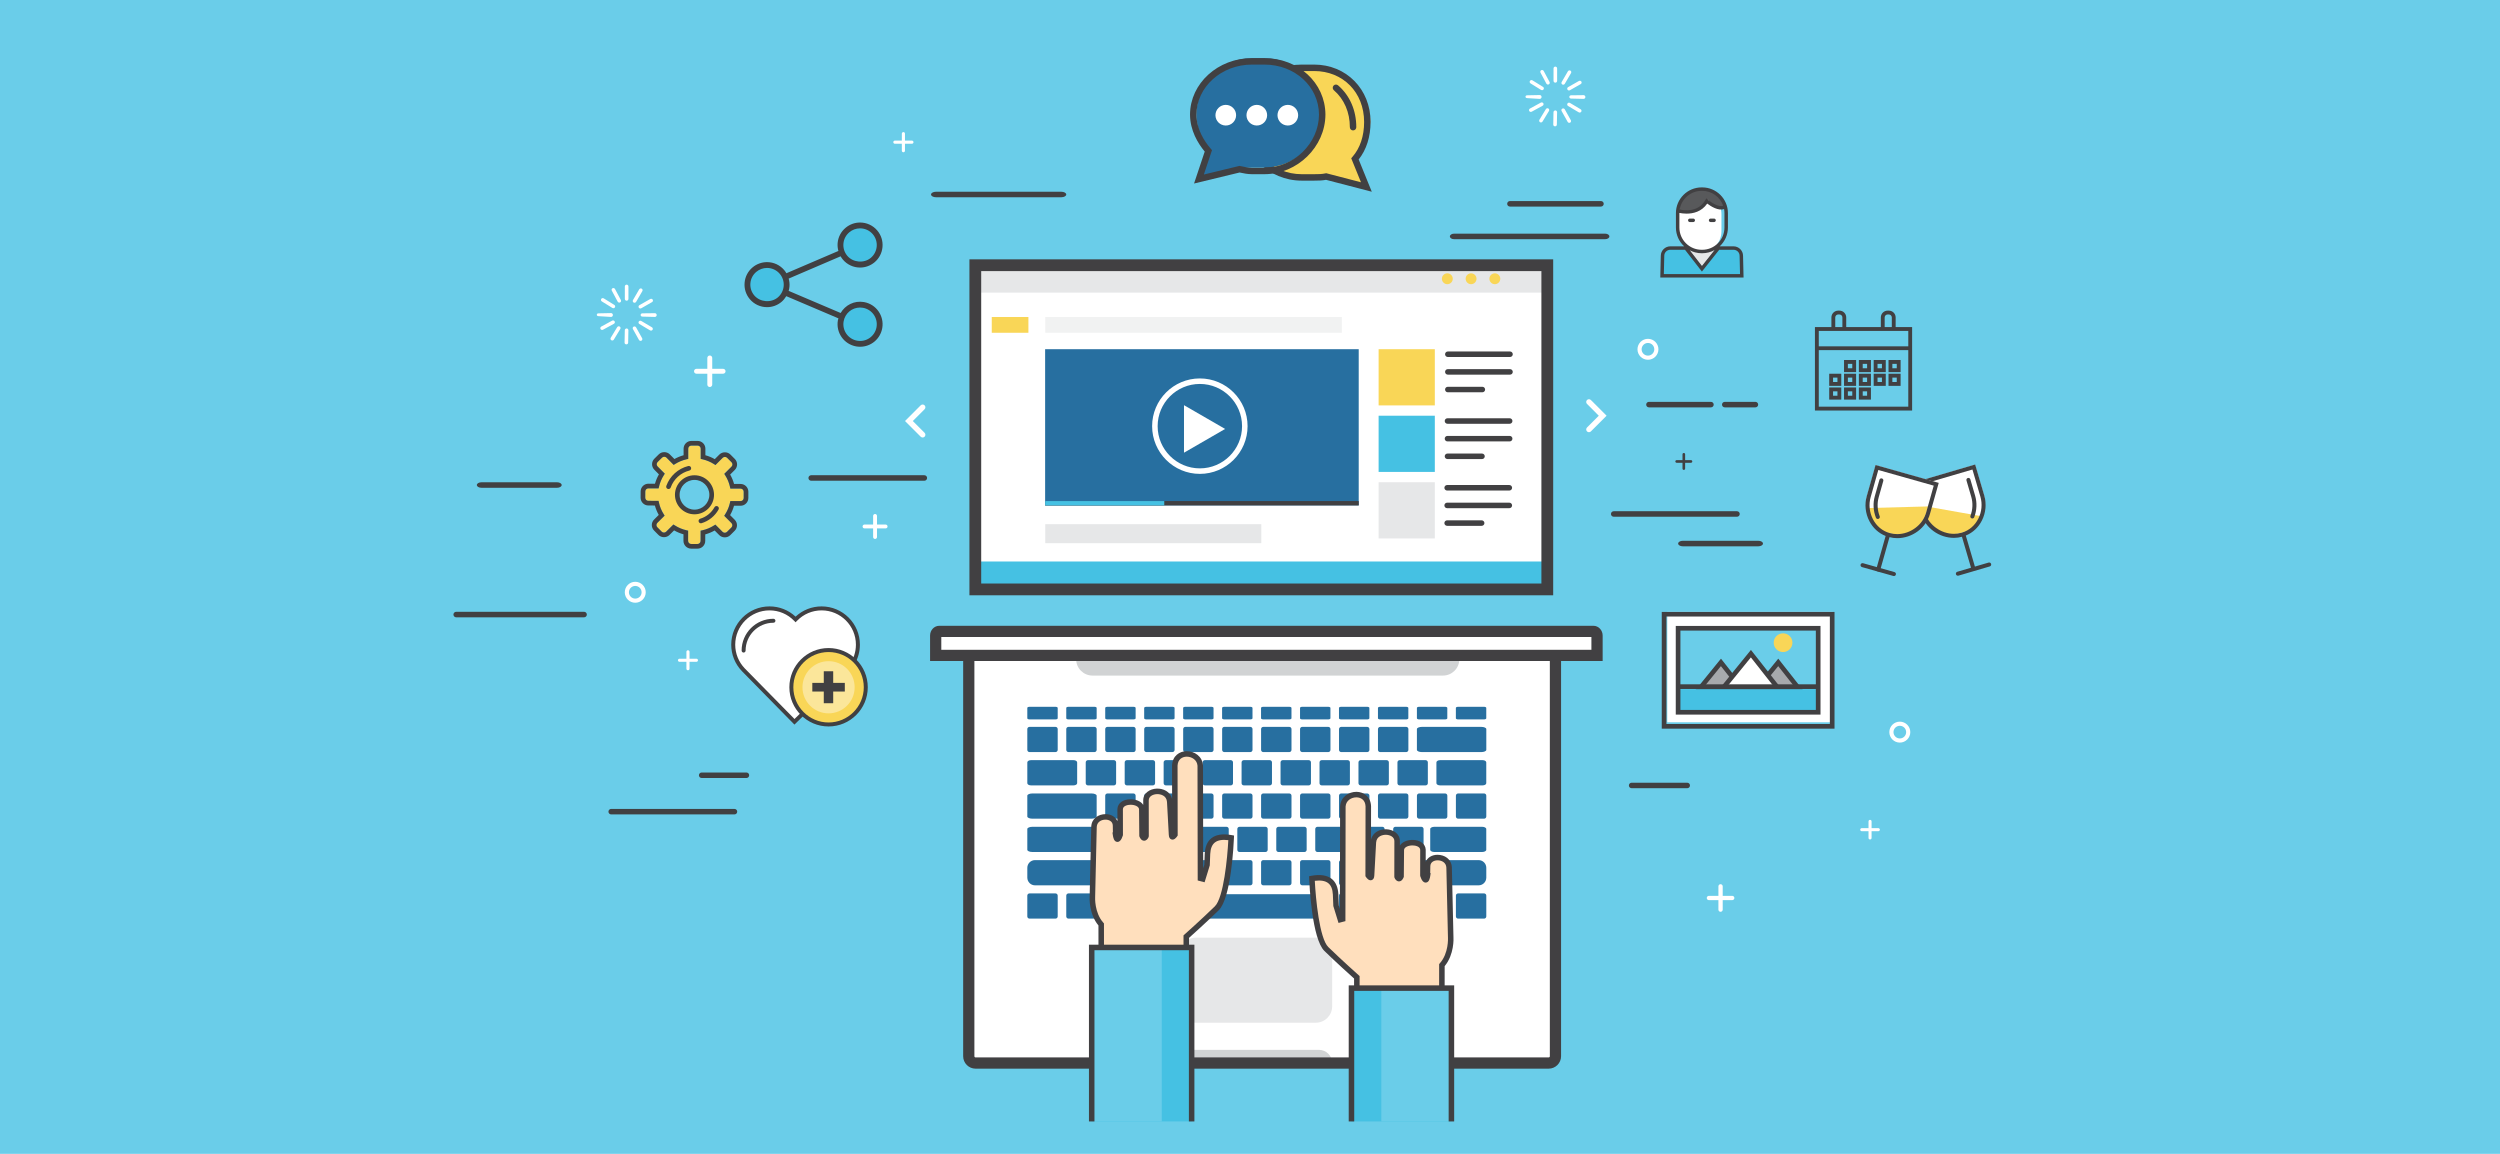 <?xml version="1.0" encoding="utf-8"?>
<!-- Generator: Adobe Illustrator 16.0.3, SVG Export Plug-In . SVG Version: 6.00 Build 0)  -->
<!DOCTYPE svg PUBLIC "-//W3C//DTD SVG 1.1//EN" "http://www.w3.org/Graphics/SVG/1.1/DTD/svg11.dtd">
<svg xmlns="http://www.w3.org/2000/svg" xmlns:xlink="http://www.w3.org/1999/xlink" version="1.1" x="0px" y="0px" width="650px" height="300px" viewBox="0 0 650 300" xml:space="preserve">
<g id="Warstwa_2">
	<rect x="-3.571" y="-5.378" fill="#6ACDE9" width="657.143" height="309.378"/>
</g>
<g id="Warstwa_1">
	<g>
		<path fill="#FFFFFF" d="M404.42,274.621c0,0.979-0.795,1.77-1.77,1.77H253.653c-0.983,0-1.771-0.79-1.771-1.77V171.389    c0-0.975,0.787-1.766,1.771-1.766H402.65c0.975,0,1.77,0.791,1.77,1.766V274.621z"/>
		<path fill="#D1D3D4" d="M279.799,169.623v1.774c0,2.347,1.907,4.253,4.254,4.253h91.115c2.352,0,4.261-1.906,4.261-4.253v-1.774    H279.799z"/>
		<path fill="#D1D3D4" d="M342.92,272.96h-32.818c-1.897,0-3.438,1.531-3.438,3.431h39.7    C346.363,274.491,344.822,272.96,342.92,272.96z"/>
		<path fill="#E6E7E8" d="M346.363,248.047c0-2.353-1.908-4.254-4.259-4.254h-31.187c-2.351,0-4.255,1.901-4.255,4.254v13.599    c0,2.349,1.904,4.26,4.255,4.26h31.187c2.351,0,4.259-1.911,4.259-4.26V248.047z"/>
		<g>
			<path fill="#276FA0" d="M275.002,194.962c0,0.321-0.259,0.58-0.579,0.58h-6.748c-0.318,0-0.576-0.259-0.576-0.58v-5.407     c0-0.312,0.257-0.569,0.576-0.569h6.748c0.32,0,0.579,0.258,0.579,0.569V194.962z"/>
			<path fill="#276FA0" d="M275.002,186.755c0,0.158-0.259,0.29-0.579,0.29h-6.748c-0.318,0-0.576-0.132-0.576-0.29v-2.704     c0-0.157,0.257-0.284,0.576-0.284h6.748c0.32,0,0.579,0.127,0.579,0.284V186.755z"/>
			<path fill="#276FA0" d="M285.132,186.755c0,0.158-0.259,0.29-0.579,0.29h-6.75c-0.317,0-0.576-0.132-0.576-0.29v-2.704     c0-0.157,0.259-0.284,0.576-0.284h6.75c0.32,0,0.579,0.127,0.579,0.284V186.755z"/>
			<path fill="#276FA0" d="M295.264,186.755c0,0.158-0.259,0.29-0.578,0.29h-6.75c-0.318,0-0.578-0.132-0.578-0.29v-2.704     c0-0.157,0.259-0.284,0.578-0.284h6.75c0.319,0,0.578,0.127,0.578,0.284V186.755z"/>
			<path fill="#276FA0" d="M305.39,186.755c0,0.158-0.256,0.29-0.577,0.29h-6.751c-0.316,0-0.578-0.132-0.578-0.29v-2.704     c0-0.157,0.262-0.284,0.578-0.284h6.751c0.321,0,0.577,0.127,0.577,0.284V186.755z"/>
			<path fill="#276FA0" d="M315.52,186.755c0,0.158-0.259,0.29-0.578,0.29h-6.748c-0.317,0-0.578-0.132-0.578-0.29v-2.704     c0-0.157,0.261-0.284,0.578-0.284h6.748c0.319,0,0.578,0.127,0.578,0.284V186.755z"/>
			<path fill="#276FA0" d="M325.649,186.755c0,0.158-0.255,0.29-0.577,0.29h-6.751c-0.321,0-0.578-0.132-0.578-0.29v-2.704     c0-0.157,0.257-0.284,0.578-0.284h6.751c0.322,0,0.577,0.127,0.577,0.284V186.755z"/>
			<path fill="#276FA0" d="M335.784,186.755c0,0.158-0.262,0.29-0.578,0.29h-6.755c-0.318,0-0.58-0.132-0.58-0.29v-2.704     c0-0.157,0.262-0.284,0.58-0.284h6.755c0.316,0,0.578,0.127,0.578,0.284V186.755z"/>
			<path fill="#276FA0" d="M345.912,186.755c0,0.158-0.26,0.29-0.578,0.29h-6.753c-0.317,0-0.573-0.132-0.573-0.29v-2.704     c0-0.157,0.256-0.284,0.573-0.284h6.753c0.318,0,0.578,0.127,0.578,0.284V186.755z"/>
			<path fill="#276FA0" d="M356.037,186.755c0,0.158-0.256,0.29-0.569,0.29h-6.751c-0.324,0-0.583-0.132-0.583-0.29v-2.704     c0-0.157,0.259-0.284,0.583-0.284h6.751c0.313,0,0.569,0.127,0.569,0.284V186.755z"/>
			<path fill="#276FA0" d="M366.166,186.755c0,0.158-0.258,0.29-0.575,0.29h-6.749c-0.318,0-0.574-0.132-0.574-0.29v-2.704     c0-0.157,0.256-0.284,0.574-0.284h6.749c0.317,0,0.575,0.127,0.575,0.284V186.755z"/>
			<path fill="#276FA0" d="M376.299,186.755c0,0.158-0.257,0.29-0.577,0.29h-6.751c-0.319,0-0.576-0.132-0.576-0.29v-2.704     c0-0.157,0.257-0.284,0.576-0.284h6.751c0.32,0,0.577,0.127,0.577,0.284V186.755z"/>
			<path fill="#276FA0" d="M386.43,186.755c0,0.158-0.262,0.29-0.58,0.29h-6.745c-0.322,0-0.58-0.132-0.58-0.29v-2.704     c0-0.157,0.258-0.284,0.58-0.284h6.745c0.318,0,0.58,0.127,0.58,0.284V186.755z"/>
			<path fill="#276FA0" d="M280.061,203.626c0,0.319-0.427,0.575-0.945,0.575h-11.068c-0.523,0-0.947-0.256-0.947-0.575v-5.405     c0-0.32,0.423-0.581,0.947-0.581h11.068c0.519,0,0.945,0.261,0.945,0.581V203.626z"/>
			<path fill="#276FA0" d="M285.132,212.287c0,0.316-0.588,0.571-1.313,0.571h-15.404c-0.725,0-1.314-0.255-1.314-0.571v-5.407     c0-0.319,0.589-0.58,1.314-0.58h15.404c0.725,0,1.313,0.261,1.313,0.58V212.287z"/>
			<path fill="#276FA0" d="M285.132,220.94c0,0.322-0.586,0.58-1.313,0.58h-15.404c-0.725,0-1.314-0.258-1.314-0.58v-5.396     c0-0.316,0.589-0.577,1.314-0.577h15.404c0.727,0,1.313,0.261,1.313,0.577V220.94z"/>
			<path fill="#276FA0" d="M275.002,238.272c0,0.311-0.259,0.572-0.579,0.572h-6.748c-0.318,0-0.576-0.262-0.576-0.572v-5.41     c0-0.317,0.257-0.575,0.576-0.575h6.748c0.32,0,0.579,0.258,0.579,0.575V238.272z"/>
			<path fill="#276FA0" d="M285.132,194.962c0,0.321-0.259,0.58-0.579,0.58h-6.75c-0.317,0-0.574-0.259-0.574-0.58v-5.407     c0-0.312,0.257-0.569,0.574-0.569h6.75c0.32,0,0.579,0.258,0.579,0.569V194.962z"/>
			<path fill="#276FA0" d="M290.19,203.626c0,0.319-0.257,0.575-0.575,0.575h-6.752c-0.316,0-0.575-0.256-0.575-0.575v-5.405     c0-0.32,0.259-0.581,0.575-0.581h6.752c0.318,0,0.575,0.261,0.575,0.581V203.626z"/>
			<path fill="#276FA0" d="M285.132,238.272c0,0.311-0.259,0.572-0.579,0.572h-6.75c-0.317,0-0.574-0.262-0.574-0.572v-5.41     c0-0.317,0.257-0.575,0.574-0.575h6.75c0.32,0,0.579,0.258,0.579,0.575V238.272z"/>
			<path fill="#276FA0" d="M295.264,194.962c0,0.321-0.259,0.58-0.578,0.58h-6.75c-0.318,0-0.578-0.259-0.578-0.58v-5.407     c0-0.312,0.259-0.569,0.578-0.569h6.75c0.319,0,0.578,0.258,0.578,0.569V194.962z"/>
			<path fill="#276FA0" d="M300.321,203.626c0,0.319-0.259,0.575-0.577,0.575h-6.751c-0.315,0-0.575-0.256-0.575-0.575v-5.405     c0-0.32,0.26-0.581,0.575-0.581h6.751c0.317,0,0.577,0.261,0.577,0.581V203.626z"/>
			<path fill="#276FA0" d="M295.264,212.287c0,0.316-0.259,0.571-0.578,0.571h-6.75c-0.318,0-0.578-0.255-0.578-0.571v-5.407     c0-0.319,0.259-0.58,0.578-0.58h6.75c0.319,0,0.578,0.261,0.578,0.58V212.287z"/>
			<path fill="#276FA0" d="M299.21,220.94c0,0.322-0.254,0.58-0.579,0.58h-6.749c-0.319,0-0.577-0.258-0.577-0.58v-5.396     c0-0.316,0.257-0.577,0.577-0.577h6.749c0.324,0,0.579,0.261,0.579,0.577V220.94z"/>
			<path fill="#276FA0" d="M295.264,238.272c0,0.311-0.259,0.572-0.578,0.572h-6.75c-0.318,0-0.578-0.262-0.578-0.572v-5.41     c0-0.317,0.259-0.575,0.578-0.575h6.75c0.319,0,0.578,0.258,0.578,0.575V238.272z"/>
			<path fill="#276FA0" d="M305.395,194.962c0,0.321-0.26,0.58-0.578,0.58h-6.754c-0.317,0-0.571-0.259-0.571-0.58v-5.407     c0-0.312,0.254-0.569,0.571-0.569h6.754c0.317,0,0.578,0.258,0.578,0.569V194.962z"/>
			<path fill="#276FA0" d="M310.45,203.626c0,0.319-0.259,0.575-0.578,0.575h-6.747c-0.319,0-0.579-0.256-0.579-0.575v-5.405     c0-0.32,0.259-0.581,0.579-0.581h6.747c0.319,0,0.578,0.261,0.578,0.581V203.626z"/>
			<path fill="#276FA0" d="M305.395,212.287c0,0.316-0.26,0.571-0.578,0.571h-6.754c-0.317,0-0.571-0.255-0.571-0.571v-5.407     c0-0.319,0.254-0.58,0.571-0.58h6.754c0.317,0,0.578,0.261,0.578,0.58V212.287z"/>
			<path fill="#276FA0" d="M309.338,220.94c0,0.322-0.254,0.58-0.573,0.58h-6.752c-0.321,0-0.574-0.258-0.574-0.58v-5.396     c0-0.316,0.253-0.577,0.574-0.577h6.752c0.319,0,0.573,0.261,0.573,0.577V220.94z"/>
			<path fill="#276FA0" d="M305.395,229.609c0,0.31-0.26,0.577-0.578,0.577h-6.754c-0.317,0-0.571-0.268-0.571-0.577v-5.411     c0-0.314,0.254-0.57,0.571-0.57h6.754c0.317,0,0.578,0.256,0.578,0.57V229.609z"/>
			<path fill="#276FA0" d="M305.395,238.272c0,0.311-0.26,0.572-0.578,0.572h-6.754c-0.317,0-0.571-0.262-0.571-0.572v-5.41     c0-0.317,0.254-0.575,0.571-0.575h6.754c0.317,0,0.578,0.258,0.578,0.575V238.272z"/>
			<path fill="#276FA0" d="M315.523,194.962c0,0.321-0.255,0.58-0.58,0.58h-6.75c-0.315,0-0.57-0.259-0.57-0.58v-5.407     c0-0.312,0.254-0.569,0.57-0.569h6.75c0.324,0,0.58,0.258,0.58,0.569V194.962z"/>
			<path fill="#276FA0" d="M320.58,203.626c0,0.319-0.255,0.575-0.576,0.575h-6.748c-0.32,0-0.581-0.256-0.581-0.575v-5.405     c0-0.32,0.26-0.581,0.581-0.581h6.748c0.321,0,0.576,0.261,0.576,0.581V203.626z"/>
			<path fill="#276FA0" d="M315.523,212.287c0,0.316-0.255,0.571-0.58,0.571h-6.75c-0.315,0-0.57-0.255-0.57-0.571v-5.407     c0-0.319,0.254-0.58,0.57-0.58h6.75c0.324,0,0.58,0.261,0.58,0.58V212.287z"/>
			<path fill="#276FA0" d="M319.471,220.94c0,0.322-0.258,0.58-0.581,0.58h-6.748c-0.316,0-0.573-0.258-0.573-0.58v-5.396     c0-0.316,0.257-0.577,0.573-0.577h6.748c0.323,0,0.581,0.261,0.581,0.577V220.94z"/>
			<path fill="#276FA0" d="M315.523,229.609c0,0.31-0.255,0.577-0.58,0.577h-6.75c-0.315,0-0.57-0.268-0.57-0.577v-5.411     c0-0.314,0.254-0.57,0.57-0.57h6.75c0.324,0,0.58,0.256,0.58,0.57V229.609z"/>
			<path fill="#276FA0" d="M325.653,194.962c0,0.321-0.257,0.58-0.576,0.58h-6.75c-0.318,0-0.572-0.259-0.572-0.58v-5.407     c0-0.312,0.254-0.569,0.572-0.569h6.75c0.319,0,0.576,0.258,0.576,0.569V194.962z"/>
			<path fill="#276FA0" d="M330.713,203.626c0,0.319-0.26,0.575-0.579,0.575h-6.746c-0.323,0-0.578-0.256-0.578-0.575v-5.405     c0-0.32,0.255-0.581,0.578-0.581h6.746c0.319,0,0.579,0.261,0.579,0.581V203.626z"/>
			<path fill="#276FA0" d="M325.653,212.287c0,0.316-0.257,0.571-0.576,0.571h-6.75c-0.318,0-0.572-0.255-0.572-0.571v-5.407     c0-0.319,0.254-0.58,0.572-0.58h6.75c0.319,0,0.576,0.261,0.576,0.58V212.287z"/>
			<path fill="#276FA0" d="M329.599,220.94c0,0.322-0.255,0.58-0.575,0.58h-6.751c-0.319,0-0.57-0.258-0.57-0.58v-5.396     c0-0.316,0.25-0.577,0.57-0.577h6.751c0.32,0,0.575,0.261,0.575,0.577V220.94z"/>
			<path fill="#276FA0" d="M325.653,229.609c0,0.31-0.257,0.577-0.576,0.577h-6.75c-0.318,0-0.572-0.268-0.572-0.577v-5.411     c0-0.314,0.254-0.57,0.572-0.57h6.75c0.319,0,0.576,0.256,0.576,0.57V229.609z"/>
			<path fill="#276FA0" d="M335.788,194.962c0,0.321-0.26,0.58-0.577,0.58h-6.756c-0.318,0-0.573-0.259-0.573-0.58v-5.407     c0-0.312,0.255-0.569,0.573-0.569h6.756c0.317,0,0.577,0.258,0.577,0.569V194.962z"/>
			<path fill="#276FA0" d="M340.848,203.626c0,0.319-0.258,0.575-0.58,0.575h-6.754c-0.315,0-0.573-0.256-0.573-0.575v-5.405     c0-0.32,0.258-0.581,0.573-0.581h6.754c0.322,0,0.58,0.261,0.58,0.581V203.626z"/>
			<path fill="#276FA0" d="M335.788,212.287c0,0.316-0.26,0.571-0.577,0.571h-6.756c-0.318,0-0.573-0.255-0.573-0.571v-5.407     c0-0.319,0.255-0.58,0.573-0.58h6.756c0.317,0,0.577,0.261,0.577,0.58V212.287z"/>
			<path fill="#276FA0" d="M339.733,220.94c0,0.322-0.256,0.58-0.574,0.58h-6.754c-0.316,0-0.575-0.258-0.575-0.58v-5.396     c0-0.316,0.259-0.577,0.575-0.577h6.754c0.318,0,0.574,0.261,0.574,0.577V220.94z"/>
			<path fill="#276FA0" d="M335.788,229.609c0,0.31-0.26,0.577-0.577,0.577h-6.756c-0.318,0-0.573-0.268-0.573-0.577v-5.411     c0-0.314,0.255-0.57,0.573-0.57h6.756c0.317,0,0.577,0.256,0.577,0.57V229.609z"/>
			<path fill="#276FA0" d="M345.919,194.962c0,0.321-0.256,0.58-0.578,0.58h-6.754c-0.313,0-0.574-0.259-0.574-0.58v-5.407     c0-0.312,0.262-0.569,0.574-0.569h6.754c0.322,0,0.578,0.258,0.578,0.569V194.962z"/>
			<path fill="#276FA0" d="M350.976,203.626c0,0.319-0.258,0.575-0.574,0.575h-6.756c-0.314,0-0.571-0.256-0.571-0.575v-5.405     c0-0.32,0.257-0.581,0.571-0.581h6.756c0.316,0,0.574,0.261,0.574,0.581V203.626z"/>
			<path fill="#276FA0" d="M345.919,212.287c0,0.316-0.256,0.571-0.578,0.571h-6.754c-0.313,0-0.574-0.255-0.574-0.571v-5.407     c0-0.319,0.262-0.58,0.574-0.58h6.754c0.322,0,0.578,0.261,0.578,0.58V212.287z"/>
			<path fill="#276FA0" d="M349.861,220.94c0,0.322-0.25,0.58-0.571,0.58h-6.754c-0.316,0-0.572-0.258-0.572-0.58v-5.396     c0-0.316,0.256-0.577,0.572-0.577h6.754c0.321,0,0.571,0.261,0.571,0.577V220.94z"/>
			<path fill="#276FA0" d="M345.919,229.609c0,0.31-0.256,0.577-0.578,0.577h-6.754c-0.313,0-0.574-0.268-0.574-0.577v-5.411     c0-0.314,0.262-0.57,0.574-0.57h6.754c0.322,0,0.578,0.256,0.578,0.57V229.609z"/>
			<path fill="#276FA0" d="M356.047,194.962c0,0.321-0.259,0.58-0.579,0.58h-6.748c-0.313,0-0.576-0.259-0.576-0.58v-5.407     c0-0.312,0.263-0.569,0.576-0.569h6.748c0.32,0,0.579,0.258,0.579,0.569V194.962z"/>
			<path fill="#276FA0" d="M361.104,203.626c0,0.319-0.253,0.575-0.576,0.575h-6.751c-0.316,0-0.575-0.256-0.575-0.575v-5.405     c0-0.32,0.259-0.581,0.575-0.581h6.751c0.323,0,0.576,0.261,0.576,0.581V203.626z"/>
			<path fill="#276FA0" d="M356.047,212.287c0,0.316-0.259,0.571-0.579,0.571h-6.748c-0.313,0-0.576-0.255-0.576-0.571v-5.407     c0-0.319,0.263-0.58,0.576-0.58h6.748c0.32,0,0.579,0.261,0.579,0.58V212.287z"/>
			<path fill="#276FA0" d="M359.995,220.94c0,0.322-0.253,0.58-0.571,0.58h-6.756c-0.316,0-0.574-0.258-0.574-0.58v-5.396     c0-0.316,0.258-0.577,0.574-0.577h6.756c0.318,0,0.571,0.261,0.571,0.577V220.94z"/>
			<path fill="#276FA0" d="M356.047,229.609c0,0.31-0.259,0.577-0.579,0.577h-6.748c-0.313,0-0.576-0.268-0.576-0.577v-5.411     c0-0.314,0.263-0.57,0.576-0.57h6.748c0.32,0,0.579,0.256,0.579,0.57V229.609z"/>
			<path fill="#276FA0" d="M356.047,238.272c0,0.311-0.259,0.572-0.579,0.572h-6.748c-0.313,0-0.576-0.262-0.576-0.572v-5.41     c0-0.317,0.263-0.575,0.576-0.575h6.748c0.32,0,0.579,0.258,0.579,0.575V238.272z"/>
			<path fill="#276FA0" d="M366.179,194.962c0,0.321-0.26,0.58-0.577,0.58h-6.75c-0.32,0-0.58-0.259-0.58-0.58v-5.407     c0-0.312,0.26-0.569,0.58-0.569h6.75c0.317,0,0.577,0.258,0.577,0.569V194.962z"/>
			<path fill="#276FA0" d="M371.239,203.626c0,0.319-0.261,0.575-0.58,0.575h-6.751c-0.315,0-0.573-0.256-0.573-0.575v-5.405     c0-0.32,0.258-0.581,0.573-0.581h6.751c0.319,0,0.58,0.261,0.58,0.581V203.626z"/>
			<path fill="#276FA0" d="M366.179,212.287c0,0.316-0.26,0.571-0.577,0.571h-6.75c-0.32,0-0.58-0.255-0.58-0.571v-5.407     c0-0.319,0.26-0.58,0.58-0.58h6.75c0.317,0,0.577,0.261,0.577,0.58V212.287z"/>
			<path fill="#276FA0" d="M370.129,220.94c0,0.322-0.258,0.58-0.577,0.58h-6.756c-0.319,0-0.571-0.258-0.571-0.58v-5.396     c0-0.316,0.252-0.577,0.571-0.577h6.756c0.319,0,0.577,0.261,0.577,0.577V220.94z"/>
			<path fill="#276FA0" d="M366.179,238.272c0,0.311-0.26,0.572-0.577,0.572h-6.75c-0.32,0-0.58-0.262-0.58-0.572v-5.41     c0-0.317,0.26-0.575,0.58-0.575h6.75c0.317,0,0.577,0.258,0.577,0.575V238.272z"/>
			<path fill="#276FA0" d="M386.43,203.626c0,0.319-0.427,0.575-0.946,0.575h-11.075c-0.52,0-0.943-0.256-0.943-0.575v-5.405     c0-0.32,0.424-0.581,0.943-0.581h11.075c0.52,0,0.946,0.261,0.946,0.581V203.626z"/>
			<path fill="#276FA0" d="M376.308,212.287c0,0.316-0.259,0.571-0.573,0.571h-6.753c-0.319,0-0.58-0.255-0.58-0.571v-5.407     c0-0.319,0.261-0.58,0.58-0.58h6.753c0.314,0,0.573,0.261,0.573,0.58V212.287z"/>
			<path fill="#276FA0" d="M376.308,238.272c0,0.311-0.259,0.572-0.573,0.572h-6.753c-0.319,0-0.58-0.262-0.58-0.572v-5.41     c0-0.317,0.261-0.575,0.58-0.575h6.753c0.314,0,0.573,0.258,0.573,0.575V238.272z"/>
			<path fill="#276FA0" d="M386.44,194.962c0,0.321-0.591,0.58-1.318,0.58h-15.41c-0.73,0-1.317-0.259-1.317-0.58v-5.407     c0-0.312,0.587-0.569,1.317-0.569h15.41c0.728,0,1.318,0.258,1.318,0.569V194.962z"/>
			<path fill="#276FA0" d="M386.437,212.287c0,0.316-0.256,0.571-0.573,0.571h-6.752c-0.319,0-0.579-0.255-0.579-0.571v-5.407     c0-0.319,0.26-0.58,0.579-0.58h6.752c0.317,0,0.573,0.261,0.573,0.58V212.287z"/>
			<path fill="#276FA0" d="M386.43,220.94c0,0.322-0.48,0.58-1.065,0.58H372.92c-0.584,0-1.063-0.258-1.063-0.58v-5.396     c0-0.316,0.479-0.577,1.063-0.577h12.444c0.585,0,1.065,0.261,1.065,0.577V220.94z"/>
			<path fill="#276FA0" d="M386.437,238.272c0,0.311-0.256,0.572-0.573,0.572h-6.752c-0.319,0-0.579-0.262-0.579-0.572v-5.41     c0-0.317,0.26-0.575,0.579-0.575h6.752c0.317,0,0.573,0.258,0.573,0.575V238.272z"/>
			<path fill="#276FA0" d="M345.917,236.834c0,1.115-0.897,2.011-2.003,2.011h-34.287c-1.109,0-2.012-0.896-2.012-2.011v-2.346     c0-1.108,0.902-2.004,2.012-2.004h34.287c1.105,0,2.003,0.896,2.003,2.004V236.834z"/>
			<path fill="#276FA0" d="M295.259,228.174c0,1.111-0.897,2.013-2.005,2.013h-24.151c-1.108,0-2.003-0.901-2.003-2.013v-2.538     c0-1.112,0.896-2.008,2.003-2.008h24.151c1.107,0,2.005,0.896,2.005,2.008V228.174z"/>
			<path fill="#276FA0" d="M386.437,228.174c0,1.111-0.894,2.013-2.005,2.013h-24.146c-1.115,0-2.014-0.901-2.014-2.013v-2.538     c0-1.112,0.898-2.008,2.014-2.008h24.146c1.111,0,2.005,0.896,2.005,2.008V228.174z"/>
		</g>
		<path fill="#414042" stroke="#414042" stroke-width="1.627" stroke-miterlimit="10" d="M402.65,168.978H253.653    c-1.333,0-2.417,1.08-2.417,2.411v103.232c0,1.333,1.084,2.418,2.417,2.418H402.65c1.333,0,2.416-1.085,2.416-2.418V171.389    C405.066,170.058,403.983,168.978,402.65,168.978z M403.773,274.621c0,0.618-0.504,1.124-1.123,1.124H253.653    c-0.62,0-1.125-0.506-1.125-1.124V171.389c0-0.615,0.504-1.117,1.125-1.117H402.65c0.619,0,1.123,0.502,1.123,1.117V274.621z"/>
		<path fill="#FFFFFF" d="M415.228,170.406v-5.162c0-0.598-0.42-1.081-0.936-1.081H244.216c-0.517,0-0.936,0.483-0.936,1.081v5.162    H415.228z"/>
		<path fill="#414042" stroke="#414042" stroke-width="1.627" stroke-miterlimit="10" d="M414.292,163.518H244.216    c-0.872,0-1.583,0.775-1.583,1.727v5.809h173.242v-5.809C415.875,164.293,415.162,163.518,414.292,163.518z M414.58,169.759    H243.926v-4.515c0-0.254,0.152-0.432,0.29-0.432h170.076c0.135,0,0.288,0.178,0.288,0.432V169.759z"/>
	</g>
	<g>
		<path fill="#45C1E3" d="M452.868,71.29l-0.123-4.744c0-1-0.914-1.944-2.049-1.944H434.31c-1.132,0-2.05,0.945-2.05,1.944    l-0.123,4.744H452.868z"/>
		<polygon fill="#E6E7E8" points="442.501,69.324 437.97,63.486 447.142,63.486   "/>
		<path fill="#FFFFFF" d="M447.577,60.142c0,3.078-2.495,5.574-5.573,5.574l0,0c-3.079,0-5.575-2.496-5.575-5.574v-4.459    c0-3.079,2.496-5.574,5.575-5.574l0,0c3.078,0,5.573,2.495,5.573,5.574V60.142z"/>
		<path fill="#58595B" d="M436.576,55.226c0-4.457,2.79-6.231,6.232-6.231h0.15c2.55,0,5.389,2.182,5.703,4.574    c0.243,1.836-3.76-0.318-4.584-1.646c-0.061-0.098-0.156,0.276-0.234,0.374C440.571,56.418,436.576,55.226,436.576,55.226z"/>
		<path fill="#414042" d="M450.696,64.042h-3.555l-0.009-0.007c1.306-1.222,2.128-2.951,2.128-4.874v-3.758    c0-3.686-2.999-6.682-6.684-6.682h-0.152c-3.684,0-6.684,2.997-6.684,6.682v3.758c0,1.927,0.825,3.658,2.135,4.88h-3.566    c-1.378,0-2.501,1.106-2.501,2.457l-0.133,5.654h21.653l-0.134-5.643C453.195,65.148,452.074,64.042,450.696,64.042z     M442.425,49.622h0.152c2.509,0,4.644,1.609,5.442,3.848c-1.141,0.527-3.21-0.91-3.958-1.549l-0.412-0.355l-0.273,0.469    c-1.903,3.292-5.628,2.666-6.648,2.422C437.182,51.718,439.56,49.622,442.425,49.622z M436.644,59.161v-3.758    c0-0.018,0.002-0.032,0.002-0.048c0.411,0.086,1.078,0.192,1.872,0.192c1.673,0,3.886-0.475,5.36-2.619    c0.872,0.667,2.873,1.986,4.38,1.415c0.064,0.344,0.099,0.698,0.099,1.06v3.758c0,3.187-2.59,5.78-5.779,5.78h-0.152    C439.235,64.941,436.644,62.348,436.644,59.161z M445.789,65.018l-3.285,4.13l-3.149-4.058c0.921,0.479,1.963,0.753,3.07,0.753    h0.152C443.741,65.843,444.835,65.542,445.789,65.018z M432.599,71.25l0.112-4.741c0-0.88,0.702-1.568,1.599-1.568h3.79    l4.397,5.666L447,64.941h3.696c0.898,0,1.599,0.688,1.599,1.578l0.112,4.731H432.599z M438.896,57.282    c0-0.249,0.203-0.451,0.451-0.451h0.901c0.248,0,0.449,0.202,0.449,0.451c0,0.25-0.201,0.45-0.449,0.45h-0.901    C439.099,57.732,438.896,57.531,438.896,57.282z M444.303,57.282c0-0.249,0.203-0.451,0.451-0.451h0.902    c0.248,0,0.449,0.202,0.449,0.451c0,0.25-0.201,0.45-0.449,0.45h-0.902C444.506,57.732,444.303,57.531,444.303,57.282z"/>
	</g>
	<path fill="#414042" d="M439.996,119.978c0,0.188-0.151,0.342-0.341,0.342h-1.519v1.517c0,0.19-0.151,0.344-0.343,0.343   c-0.189,0.001-0.343-0.153-0.343-0.343v-1.517h-1.518c-0.191,0-0.343-0.155-0.342-0.342c0-0.191,0.15-0.344,0.342-0.344h1.519   v-1.518c-0.001-0.191,0.152-0.344,0.342-0.342c0.189-0.001,0.343,0.151,0.343,0.342v1.518h1.519   C439.845,119.634,439.997,119.786,439.996,119.978z"/>
	<path fill="#FFFFFF" d="M237.509,36.968c0,0.227-0.182,0.409-0.409,0.408h-1.809v1.81c0,0.224-0.179,0.407-0.406,0.406   c-0.225,0.002-0.409-0.182-0.409-0.406v-1.81h-1.808c-0.228,0.001-0.409-0.184-0.409-0.408c0-0.227,0.181-0.41,0.409-0.41h1.81   V34.75c-0.001-0.227,0.182-0.409,0.407-0.409c0.225,0,0.406,0.183,0.406,0.409v1.808h1.809   C237.327,36.558,237.51,36.742,237.509,36.968z"/>
	<path fill="#FFFFFF" d="M488.762,215.716c0,0.22-0.177,0.397-0.397,0.397h-1.756v1.757c0,0.219-0.179,0.398-0.399,0.396   c-0.218,0.003-0.396-0.177-0.396-0.396v-1.757h-1.761c-0.22,0-0.396-0.179-0.395-0.397c0-0.222,0.175-0.397,0.395-0.397h1.762   v-1.758c-0.001-0.222,0.178-0.399,0.396-0.399c0.22,0,0.399,0.178,0.399,0.396v1.759h1.756   C488.585,215.318,488.763,215.495,488.762,215.716z"/>
	<path fill="#FFFFFF" d="M181.473,171.668c0,0.223-0.179,0.406-0.405,0.405h-1.792v1.793c0,0.222-0.18,0.404-0.405,0.403   c-0.223,0.001-0.405-0.182-0.405-0.403v-1.792h-1.793c-0.225,0-0.407-0.184-0.405-0.406c0-0.226,0.18-0.404,0.405-0.404h1.795   v-1.794c-0.001-0.225,0.181-0.406,0.403-0.405c0.223-0.001,0.405,0.181,0.405,0.404v1.794h1.792   C181.294,171.264,181.477,171.444,181.473,171.668z"/>
	<path fill="#FFFFFF" d="M188.641,96.53c0,0.351-0.281,0.638-0.639,0.635h-2.821v2.825c0,0.35-0.283,0.638-0.641,0.635   c-0.348,0.003-0.635-0.285-0.635-0.635v-2.822h-2.824c-0.355,0-0.641-0.287-0.635-0.638c0-0.356,0.28-0.639,0.635-0.639h2.824   v-2.824c0-0.353,0.288-0.64,0.635-0.637c0.354-0.003,0.641,0.284,0.641,0.634v2.825h2.821   C188.36,95.891,188.646,96.177,188.641,96.53z"/>
	<path fill="#FFFFFF" d="M230.764,136.887c0,0.279-0.225,0.504-0.507,0.502h-2.236v2.238c0,0.279-0.224,0.504-0.506,0.504   c-0.277,0.003-0.504-0.225-0.504-0.504v-2.236h-2.238c-0.281,0-0.507-0.229-0.503-0.504c0-0.281,0.222-0.508,0.503-0.508h2.238   v-2.237c0-0.279,0.228-0.505,0.504-0.505c0.279,0,0.506,0.226,0.506,0.504v2.238h2.236   C230.539,136.379,230.768,136.605,230.764,136.887z"/>
	<path fill="#FFFFFF" d="M450.937,233.481c0,0.307-0.25,0.558-0.562,0.555h-2.471v2.476c0,0.307-0.247,0.558-0.559,0.558   c-0.309,0.002-0.56-0.251-0.56-0.558v-2.473h-2.474c-0.312,0-0.561-0.251-0.558-0.558c0-0.313,0.246-0.56,0.558-0.56h2.476v-2.474   c-0.002-0.311,0.249-0.559,0.558-0.559c0.308,0,0.559,0.248,0.559,0.557v2.473h2.471   C450.687,232.922,450.938,233.169,450.937,233.481z"/>
	<g>
		<path fill="#FFFFFF" d="M493.953,193.075c-1.502,0-2.725-1.221-2.725-2.723s1.223-2.723,2.725-2.723    c1.5,0,2.723,1.221,2.723,2.723S495.453,193.075,493.953,193.075z M493.953,188.706c-0.908,0-1.646,0.738-1.646,1.646    s0.738,1.646,1.646,1.646s1.646-0.738,1.646-1.646S494.861,188.706,493.953,188.706z"/>
	</g>
	<g>
		<path fill="#FFFFFF" d="M428.469,93.54c-1.502,0-2.725-1.22-2.725-2.722c0-1.503,1.223-2.724,2.725-2.724    c1.5,0,2.723,1.221,2.723,2.724C431.191,92.32,429.969,93.54,428.469,93.54z M428.469,89.17c-0.91,0-1.647,0.738-1.647,1.647    c0,0.908,0.737,1.646,1.647,1.646c0.907,0,1.646-0.738,1.646-1.646C430.114,89.909,429.376,89.17,428.469,89.17z"/>
	</g>
	<g>
		<path fill="#FFFFFF" d="M165.167,156.713c-1.5,0-2.722-1.219-2.722-2.721c0-1.504,1.222-2.725,2.722-2.725    s2.723,1.221,2.723,2.725C167.89,155.494,166.668,156.713,165.167,156.713z M165.167,152.344c-0.908,0-1.647,0.739-1.647,1.648    c0,0.907,0.739,1.645,1.647,1.645c0.908,0,1.647-0.737,1.647-1.645C166.815,153.083,166.076,152.344,165.167,152.344z"/>
	</g>
	<g>
		<path fill="#414042" d="M151.861,160.502H118.61c-0.396,0-0.718-0.322-0.718-0.717c0-0.396,0.321-0.718,0.718-0.718h33.251    c0.396,0,0.717,0.321,0.717,0.718C152.579,160.18,152.258,160.502,151.861,160.502z"/>
	</g>
	<g>
		<path fill="#414042" d="M444.847,105.915h-16.121c-0.397,0-0.717-0.32-0.717-0.717s0.319-0.717,0.717-0.717h16.121    c0.397,0,0.717,0.32,0.717,0.717S445.244,105.915,444.847,105.915z"/>
	</g>
	<g>
		<path fill="#414042" d="M456.405,105.915h-7.968c-0.396,0-0.717-0.32-0.717-0.717s0.321-0.717,0.717-0.717h7.968    c0.395,0,0.717,0.32,0.717,0.717S456.8,105.915,456.405,105.915z"/>
	</g>
	<g>
		<path fill="#414042" d="M194.069,202.285h-11.631c-0.396,0-0.717-0.321-0.717-0.716c0-0.396,0.321-0.719,0.717-0.719h11.631    c0.397,0,0.718,0.322,0.718,0.719C194.788,201.964,194.467,202.285,194.069,202.285z"/>
	</g>
	<g>
		<path fill="#414042" d="M451.614,134.354h-32.046c-0.396,0-0.717-0.32-0.717-0.717c0-0.397,0.32-0.717,0.717-0.717h32.046    c0.397,0,0.719,0.319,0.719,0.717C452.333,134.033,452.012,134.354,451.614,134.354z"/>
	</g>
	<g>
		<path fill="#414042" d="M190.957,211.75h-32.046c-0.397,0-0.717-0.32-0.717-0.717c0-0.397,0.32-0.718,0.717-0.718h32.046    c0.397,0,0.718,0.32,0.718,0.718C191.675,211.43,191.354,211.75,190.957,211.75z"/>
	</g>
	<g>
		<path fill="#414042" d="M457.172,142.04h-19.653c-0.665,0-1.202-0.32-1.202-0.717c0-0.397,0.537-0.718,1.202-0.718h19.653    c0.665,0,1.202,0.32,1.202,0.718C458.374,141.719,457.837,142.04,457.172,142.04z"/>
	</g>
	<g>
		<path fill="#414042" d="M144.833,126.825H125.18c-0.665,0-1.202-0.322-1.202-0.718s0.538-0.717,1.202-0.717h19.654    c0.664,0,1.201,0.321,1.201,0.717S145.497,126.825,144.833,126.825z"/>
	</g>
	<g>
		<path fill="#414042" d="M438.678,204.938h-14.451c-0.396,0-0.718-0.32-0.718-0.717c0-0.397,0.321-0.717,0.718-0.717h14.451    c0.396,0,0.718,0.319,0.718,0.717C439.396,204.617,439.074,204.938,438.678,204.938z"/>
	</g>
	<g>
		<path fill="#414042" d="M240.327,124.994h-29.417c-0.396,0-0.717-0.321-0.717-0.718c0-0.396,0.321-0.717,0.717-0.717h29.417    c0.397,0,0.717,0.32,0.717,0.717C241.044,124.673,240.724,124.994,240.327,124.994z"/>
	</g>
	<g>
		<path fill="#414042" d="M275.934,51.287h-32.572c-0.716,0-1.294-0.322-1.294-0.717c0-0.398,0.578-0.717,1.294-0.717h32.572    c0.715,0,1.293,0.319,1.293,0.717C277.228,50.965,276.649,51.287,275.934,51.287z"/>
	</g>
	<g>
		<path fill="#414042" d="M416.252,53.708h-23.67c-0.396,0-0.717-0.319-0.717-0.716c0-0.396,0.321-0.718,0.717-0.718h23.67    c0.396,0,0.718,0.323,0.718,0.718C416.97,53.389,416.648,53.708,416.252,53.708z"/>
	</g>
	<g>
		<path fill="#414042" d="M417.36,62.188h-39.314c-0.597,0-1.079-0.319-1.079-0.717c0-0.396,0.482-0.718,1.079-0.718h39.314    c0.596,0,1.078,0.322,1.078,0.718C418.438,61.869,417.956,62.188,417.36,62.188z"/>
	</g>
	<g>
		<path fill="#FFDFBD" d="M349.092,238.945l0.05-29.313c0.246-3.76,6.448-4.34,6.62,0.014l-0.032,17.947c0,0,0.82,1.264,0.877,0.009    l0.468-8.584c0.258-3.718,6.222-3.357,6.18-0.332l-0.014,9.264c0,0,0.513,1.249,1.086-0.228l0.016-6.782    c0.122-2.349,5.497-2.576,5.63,0.013l-0.012,6.664c0,0,0.805,2.561,1.199,0c0,0-0.051,0.118,0.009-2.424    c0.074-3.093,5.454-2.967,5.604,0.351l0.415,18.261c0,0,0.262,4.254-2.291,7.128l-0.008,8.055l-22.11-0.035v-4.858    c0,0-4.32-3.835-7.923-7.35c-3.142-3.059-3.754-18.337-3.754-18.337c5.062-0.921,6.045,1.859,6.161,4.16    c0.058,1.193,0.117,2.981,0.117,2.981l1.113,3.552L349.092,238.945z"/>
		<g>
			<path fill="#414042" d="M375.606,258.988l-1.437-0.002l0.01-8.327l0.18-0.202c2.329-2.622,2.115-6.569,2.113-6.61l-0.419-18.287     c-0.06-1.291-1.209-1.879-2.266-1.879c-0.01,0-0.021,0-0.031,0c-0.846,0.009-1.843,0.415-1.87,1.529     c-0.023,0.906-0.03,1.461-0.031,1.795l0.118,0.02l-0.104,0.702c-0.086,0.543-0.259,1.679-1.129,1.744     c-0.592,0.047-1.107-0.503-1.463-1.638l-0.034-0.216l0.011-6.664c-0.046-0.892-1.284-1.143-2.01-1.143c-0.001,0-0.001,0-0.001,0     c-1.045,0-2.148,0.438-2.186,1.169l-0.064,7.002c-0.11,0.29-0.452,1.172-1.249,1.18c-0.002,0-0.007,0-0.009,0     c-0.57,0-0.973-0.482-1.16-0.938l-0.052-0.274l0.013-9.265c0.015-1.066-1.093-1.597-2.128-1.638     c-0.912-0.032-2.504,0.345-2.617,2.023l-0.469,8.571c-0.028,0.675-0.279,1.081-0.737,1.204c-0.652,0.185-1.198-0.463-1.458-0.861     l-0.115-0.177l0.031-18.162c-0.066-1.691-1.26-2.319-2.356-2.332c-0.011,0-0.025,0-0.038,0c-1.284,0-2.689,0.824-2.791,2.368     l-0.049,29.818l-1.795,0.469l-1.351-4.395c0-0.004-0.06-1.781-0.118-2.972c-0.07-1.419-0.464-2.394-1.198-2.976     c-0.763-0.604-1.936-0.806-3.499-0.611c0.232,4.587,1.214,14.981,3.507,17.216c3.553,3.462,7.858,7.289,7.901,7.325l0.24,0.216     v5.181h-1.436v-4.538c-0.961-0.859-4.616-4.141-7.707-7.156c-3.252-3.166-3.904-17.229-3.968-18.821l-0.024-0.623l0.612-0.112     c2.293-0.417,4.066-0.147,5.265,0.799c1.063,0.844,1.647,2.198,1.739,4.027c0.054,1.036,0.104,2.509,0.116,2.898l0.284,0.907     l0.047-26.7c0.16-2.469,2.283-3.757,4.224-3.757c0.02,0,0.038,0,0.058,0c1.806,0.023,3.672,1.189,3.771,3.741l-0.016,8.678     c0.479-1.938,2.328-2.743,4.005-2.684c1.763,0.073,3.531,1.157,3.505,3.085l-0.001,1.148c0.618-0.973,1.964-1.469,3.272-1.469     h0.001c1.982,0.002,3.366,1.021,3.443,2.539l-0.003,3.157c0.468-1.099,1.603-1.812,3.057-1.828     c1.841,0.01,3.647,1.095,3.746,3.267l0.417,18.276c0.012,0.152,0.237,4.362-2.29,7.411L375.606,258.988z"/>
		</g>
		<rect x="351.383" y="256.912" fill="#45C1E3" width="25.984" height="34.663"/>
		<rect x="359.149" y="256.912" fill="#6ACDE9" width="18.218" height="34.663"/>
		<g>
			<polygon fill="#414042" points="378.085,291.575 376.649,291.575 376.649,257.628 352.1,257.628 352.1,291.575 350.666,291.575      350.666,256.194 378.085,256.194    "/>
		</g>
	</g>
	<g>
		<path fill="#FFDFBD" d="M312.119,228.372l-0.051-29.314c-0.247-3.759-6.448-4.337-6.619,0.015l0.031,17.95    c0,0-0.818,1.261-0.877,0.006l-0.467-8.584c-0.257-3.716-6.222-3.357-6.179-0.331l0.013,9.265c0,0-0.513,1.245-1.085-0.229    l-0.015-6.781c-0.123-2.35-5.499-2.577-5.632,0.011l0.012,6.666c0,0-0.805,2.562-1.199,0c0,0,0.052,0.116-0.009-2.427    c-0.073-3.09-5.452-2.963-5.603,0.351l-0.417,18.26c0,0-0.262,4.255,2.292,7.131l0.008,8.055l22.109-0.036v-4.856    c0,0,4.32-3.838,7.923-7.352c3.143-3.059,3.753-18.335,3.753-18.335c-5.062-0.923-6.045,1.857-6.161,4.156    c-0.059,1.196-0.118,2.983-0.118,2.983l-1.114,3.552L312.119,228.372z"/>
		<g>
			<path fill="#414042" d="M285.604,248.415l1.435-0.002l-0.008-8.327l-0.181-0.202c-2.33-2.622-2.115-6.57-2.112-6.609     l0.418-18.291c0.059-1.29,1.209-1.878,2.266-1.878c0.01,0,0.022,0,0.032,0c0.846,0.01,1.844,0.416,1.87,1.53     c0.022,0.908,0.029,1.46,0.031,1.795l-0.12,0.021l0.107,0.703c0.084,0.542,0.257,1.678,1.128,1.745     c0.591,0.046,1.107-0.504,1.463-1.64l0.033-0.215l-0.01-6.666c0.045-0.892,1.284-1.142,2.009-1.142c0.001,0,0.001,0,0.001,0     c1.045,0,2.148,0.438,2.187,1.167l0.063,7.005c0.112,0.288,0.455,1.172,1.25,1.179c0.003,0,0.007,0,0.01,0     c0.571,0,0.971-0.483,1.159-0.939l0.054-0.271l-0.015-9.266c-0.016-1.067,1.093-1.599,2.129-1.639     c0.911-0.03,2.502,0.344,2.617,2.022l0.467,8.572c0.031,0.675,0.28,1.081,0.739,1.203c0.653,0.186,1.198-0.46,1.457-0.859     l0.115-0.178l-0.031-18.163c0.068-1.69,1.261-2.318,2.356-2.334c0.013,0,0.027,0,0.04,0c1.285,0,2.689,0.825,2.789,2.369     l0.051,29.821l1.793,0.47l1.351-4.399c0-0.001,0.06-1.778,0.116-2.97c0.073-1.419,0.466-2.395,1.2-2.975     c0.762-0.605,1.934-0.806,3.499-0.61c-0.232,4.585-1.213,14.982-3.508,17.215c-3.551,3.464-7.856,7.29-7.899,7.326l-0.241,0.216     v5.179h1.435v-4.537c0.961-0.858,4.618-4.144,7.708-7.157c3.251-3.164,3.905-17.228,3.969-18.822l0.024-0.622l-0.613-0.111     c-2.294-0.418-4.066-0.148-5.265,0.799c-1.063,0.845-1.648,2.197-1.741,4.029c-0.052,1.033-0.102,2.507-0.115,2.896l-0.285,0.906     l-0.045-26.701c-0.16-2.466-2.284-3.755-4.224-3.755c-0.02,0-0.04,0-0.058,0c-1.805,0.024-3.671,1.19-3.772,3.742l0.015,8.675     c-0.477-1.934-2.328-2.742-4.005-2.683c-1.761,0.073-3.53,1.157-3.503,3.086l0.002,1.15c-0.618-0.974-1.965-1.47-3.274-1.47     h-0.001c-1.982,0.002-3.366,1.021-3.443,2.538l0.004,3.159c-0.467-1.102-1.604-1.813-3.058-1.83     c-1.84,0.011-3.646,1.097-3.746,3.264l-0.418,18.277c-0.009,0.154-0.237,4.365,2.292,7.413L285.604,248.415z"/>
		</g>
		<rect x="283.843" y="246.339" fill="#45C1E3" width="25.984" height="45.236"/>
		<rect x="283.843" y="246.339" fill="#6ACDE9" width="18.218" height="45.236"/>
		<g>
			<polygon fill="#414042" points="283.126,291.575 284.561,291.575 284.561,247.056 309.11,247.056 309.11,291.575      310.545,291.575 310.545,245.62 283.126,245.62    "/>
		</g>
	</g>
	<path fill="#FFFFFF" d="M413.635,104.005c-0.279-0.28-0.734-0.28-1.015,0c-0.278,0.281-0.278,0.734,0,1.016l3.064,3.067   l-3.064,3.064c-0.278,0.28-0.278,0.735,0,1.014c0.14,0.141,0.325,0.211,0.509,0.211c0.183,0,0.366-0.07,0.506-0.211l4.079-4.079   L413.635,104.005z"/>
	<path fill="#FFFFFF" d="M239.381,105.383c0.28-0.281,0.734-0.281,1.015,0c0.279,0.281,0.279,0.734,0,1.015l-3.065,3.067   l3.065,3.064c0.279,0.281,0.279,0.734,0,1.014c-0.141,0.141-0.325,0.211-0.507,0.211c-0.184,0-0.368-0.07-0.508-0.211l-4.08-4.079   L239.381,105.383z"/>
	<g>
		<rect x="253.582" y="68.957" fill="#FFFFFF" width="148.715" height="84.288"/>
		<rect x="253.582" y="145.989" fill="#45C1E3" width="148.715" height="7.256"/>
		<rect x="253.582" y="68.814" fill="#E6E7E8" width="148.715" height="7.268"/>
		<g>
			<path fill="#414042" stroke="#414042" stroke-width="1.627" stroke-miterlimit="10" d="M403.014,153.963h-150.15V68.24h150.15     V153.963z M254.298,152.529h147.281V69.674H254.298V152.529z"/>
		</g>
		<g>
			<rect x="271.733" y="90.792" fill="#276FA0" width="81.533" height="40.606"/>
			<rect x="271.733" y="130.275" fill="#414042" width="81.533" height="1.139"/>
			<rect x="271.733" y="130.275" fill="#45C1E3" width="30.978" height="1.139"/>
			<g>
				<path fill="#FFFFFF" d="M311.96,98.392c-6.843,0-12.409,5.566-12.409,12.409c0,6.842,5.566,12.409,12.409,12.409      s12.409-5.567,12.409-12.409C324.369,103.958,318.803,98.392,311.96,98.392z M311.96,121.775      c-6.052,0-10.974-4.923-10.974-10.975s4.922-10.974,10.974-10.974c6.051,0,10.974,4.923,10.974,10.974      S318.011,121.775,311.96,121.775z"/>
				<polygon fill-rule="evenodd" clip-rule="evenodd" fill="#FFFFFF" points="307.839,105.347 307.839,117.701 318.528,111.526           "/>
			</g>
		</g>
		<rect x="271.767" y="82.419" fill="#F1F2F2" width="77.113" height="4.102"/>
		<rect x="257.857" y="82.419" fill="#F9D657" width="9.529" height="4.102"/>
		<rect x="271.767" y="136.283" fill="#E6E7E8" width="56.171" height="4.944"/>
		<rect x="358.439" y="90.792" fill="#F9D657" width="14.615" height="14.614"/>
		<rect x="358.439" y="108.086" fill="#45C1E3" width="14.615" height="14.614"/>
		<rect x="358.439" y="125.38" fill="#E6E7E8" width="14.615" height="14.614"/>
		<g>
			<g>
				<path fill="#414042" d="M392.604,92.821h-16.169c-0.396,0-0.717-0.322-0.717-0.718c0-0.396,0.32-0.717,0.717-0.717h16.169      c0.396,0,0.718,0.322,0.718,0.717C393.322,92.5,393.001,92.821,392.604,92.821z"/>
			</g>
			<g>
				<path fill="#414042" d="M392.604,97.409h-16.169c-0.396,0-0.717-0.321-0.717-0.717c0-0.397,0.32-0.718,0.717-0.718h16.169      c0.396,0,0.718,0.321,0.718,0.718C393.322,97.088,393.001,97.409,392.604,97.409z"/>
			</g>
			<g>
				<path fill="#414042" d="M385.412,101.997h-8.977c-0.396,0-0.717-0.32-0.717-0.718c0-0.396,0.32-0.717,0.717-0.717h8.977      c0.396,0,0.717,0.32,0.717,0.717C386.129,101.677,385.809,101.997,385.412,101.997z"/>
			</g>
		</g>
		<g>
			<g>
				<path fill="#414042" d="M392.514,110.181h-16.168c-0.398,0-0.719-0.32-0.719-0.716c0-0.398,0.32-0.718,0.719-0.718h16.168      c0.398,0,0.719,0.32,0.719,0.718C393.232,109.861,392.912,110.181,392.514,110.181z"/>
			</g>
			<g>
				<path fill="#414042" d="M392.514,114.77h-16.168c-0.398,0-0.719-0.321-0.719-0.718c0-0.396,0.32-0.717,0.719-0.717h16.168      c0.398,0,0.719,0.32,0.719,0.717C393.232,114.449,392.912,114.77,392.514,114.77z"/>
			</g>
			<g>
				<path fill="#414042" d="M385.321,119.358h-8.976c-0.398,0-0.719-0.322-0.719-0.717c0-0.397,0.32-0.718,0.719-0.718h8.976      c0.396,0,0.718,0.321,0.718,0.718C386.039,119.036,385.718,119.358,385.321,119.358z"/>
			</g>
		</g>
		<g>
			<g>
				<path fill="#414042" d="M392.426,127.542h-16.169c-0.396,0-0.719-0.322-0.719-0.718s0.322-0.717,0.719-0.717h16.169      c0.396,0,0.717,0.32,0.717,0.717S392.822,127.542,392.426,127.542z"/>
			</g>
			<g>
				<path fill="#414042" d="M392.426,132.13h-16.169c-0.396,0-0.719-0.321-0.719-0.718c0-0.396,0.322-0.718,0.719-0.718h16.169      c0.396,0,0.717,0.322,0.717,0.718C393.143,131.809,392.822,132.13,392.426,132.13z"/>
			</g>
			<g>
				<path fill="#414042" d="M385.231,136.717h-8.975c-0.396,0-0.719-0.32-0.719-0.716c0-0.397,0.322-0.718,0.719-0.718h8.975      c0.396,0,0.718,0.32,0.718,0.718C385.949,136.397,385.628,136.717,385.231,136.717z"/>
			</g>
		</g>
		<circle fill="#F9D657" cx="376.305" cy="72.476" r="1.414"/>
		<circle fill="#F9D657" cx="382.481" cy="72.476" r="1.414"/>
		<circle fill="#F9D657" cx="388.659" cy="72.476" r="1.415"/>
	</g>
	<g>
		<rect x="433.49" y="159.095" fill="#FFFFFF" width="43.05" height="28.699"/>
		<rect x="436.359" y="163.399" fill="#6ACDE9" width="35.876" height="21.524"/>
		<path fill="#414042" d="M432.054,159.095v30.351h44.921v-30.351H432.054z M475.762,188.232H433.27v-27.925h42.492V188.232z"/>
		<polygon fill="#A7A9AC" points="462.342,172.282 456.734,179.185 467.77,179.185   "/>
		<polygon fill="#A7A9AC" points="447.447,172.282 441.839,179.185 452.876,179.185   "/>
		<path fill="#414042" d="M462.349,171.252l-6.891,8.481h13.561L462.349,171.252z M462.333,173.195l4.188,5.323h-8.512    L462.333,173.195z"/>
		<path fill="#414042" d="M447.456,171.252l-6.893,8.481h13.563L447.456,171.252z M447.439,173.195l4.188,5.323h-8.513    L447.439,173.195z"/>
		<polygon fill="#FFFFFF" points="455.235,170.012 447.781,179.185 462.45,179.185   "/>
		<path fill="#414042" d="M455.242,168.982l-8.736,10.751H463.7L455.242,168.982z M455.228,170.926l5.975,7.593h-12.146    L455.228,170.926z"/>
		<rect x="436.359" y="179.185" fill="#45C1E3" width="35.876" height="5.739"/>
		<path fill="#F9D657" d="M466.031,167.097c0,1.346-1.092,2.436-2.437,2.436s-2.433-1.09-2.433-2.436    c0-1.344,1.088-2.432,2.433-2.432S466.031,165.753,466.031,167.097z"/>
		<path fill="#414042" d="M435.698,162.735v23.067h37.634v-23.067H435.698z M472.118,184.59H436.91v-20.641h35.208V184.59z"/>
		<rect x="436.248" y="177.92" fill="#414042" width="36.533" height="1.213"/>
	</g>
	<g>
		<path fill="#FFFFFF" d="M221.23,173.194h-0.009c1.148-1.564,1.835-3.487,1.835-5.577c0-5.21-4.226-9.435-9.436-9.435    c-2.661,0-5.058,1.103-6.773,2.875c-1.714-1.772-4.112-2.875-6.773-2.875c-5.209,0-9.435,4.225-9.435,9.435    c0,2.538,1.01,4.841,2.643,6.54l13.28,13.509l14.117-13.801c0.152-0.171,0.293-0.344,0.431-0.523L221.23,173.194z"/>
		<path fill="#414042" d="M223.573,167.617c0-5.488-4.464-9.952-9.953-9.952c-2.541,0-4.924,0.938-6.773,2.665    c-1.847-1.727-4.233-2.665-6.773-2.665c-5.486,0-9.953,4.464-9.953,9.952c0,2.58,0.99,5.028,2.791,6.897l13.642,13.884    l14.513-14.191c0.16-0.177,0.308-0.36,0.443-0.536l0.805-0.995h-0.131C223.097,171.144,223.573,169.413,223.573,167.617z     M220.803,172.889l-0.104,0.141c-0.133,0.168-0.267,0.335-0.382,0.467l-13.749,13.44l-12.917-13.138    c-1.609-1.677-2.495-3.872-2.495-6.182c0-4.919,4-8.918,8.917-8.918c2.432,0,4.706,0.966,6.402,2.716l0.372,0.385l0.371-0.385    c1.698-1.75,3.972-2.716,6.402-2.716c4.916,0,8.917,3.999,8.917,8.918C222.537,169.521,221.938,171.344,220.803,172.889z"/>
		<path fill="#414042" d="M201.093,160.879c-4.56,0-8.27,3.709-8.27,8.27c0,0.287,0.231,0.519,0.515,0.519    c0.287,0,0.518-0.231,0.518-0.519c0-3.989,3.246-7.235,7.237-7.235c0.286,0,0.518-0.231,0.518-0.517    C201.611,161.109,201.379,160.879,201.093,160.879z"/>
		<circle fill="#F9D657" cx="215.426" cy="178.687" r="9.675"/>
		<path fill="#414042" d="M215.425,168.492c-5.619,0-10.19,4.574-10.19,10.194c0,5.621,4.571,10.194,10.19,10.194    c5.621,0,10.194-4.573,10.194-10.194C225.619,173.066,221.046,168.492,215.425,168.492z M215.425,187.846    c-5.049,0-9.157-4.108-9.157-9.159c0-5.052,4.108-9.157,9.157-9.157c5.052,0,9.159,4.105,9.159,9.157    C224.584,183.737,220.477,187.846,215.425,187.846z"/>
		<path fill="#FBE69A" d="M222.209,178.687c0,3.745-3.037,6.786-6.784,6.786c-3.745,0-6.781-3.041-6.781-6.786    c0-3.75,3.036-6.782,6.781-6.782C219.173,171.904,222.209,174.937,222.209,178.687z"/>
		<g>
			<path fill="#414042" d="M214.181,177.549v-3.02h2.452v3.02h3.018v2.252h-3.018v3.039h-2.452v-3.039h-2.979v-2.252H214.181z"/>
		</g>
	</g>
	<g>
		<path fill="#F9D657" d="M192.558,127.043l-2.663-0.005l-0.106-0.472c-0.234-1.045-0.645-2.04-1.222-2.952l-0.258-0.41l1.885-1.885    c0.153-0.154,0.236-0.354,0.236-0.569s-0.083-0.417-0.235-0.568l-1.153-1.154c-0.306-0.304-0.833-0.304-1.137-0.001l-1.885,1.886    l-0.411-0.261c-0.911-0.577-1.904-0.99-2.95-1.227l-0.475-0.106v-2.663c0-0.443-0.359-0.803-0.804-0.803h-1.629    c-0.445,0-0.805,0.36-0.805,0.803v2.663l-0.473,0.106c-1.023,0.231-2,0.634-2.906,1.199l-0.41,0.257l-1.876-1.896    c-0.3-0.303-0.832-0.304-1.135-0.004l-1.162,1.146c-0.313,0.313-0.316,0.823-0.005,1.139l1.875,1.891l-0.261,0.409    c-0.577,0.906-0.994,1.899-1.239,2.948l-0.109,0.471l-2.662-0.01c-0.445,0-0.804,0.359-0.805,0.799l-0.008,1.634    c-0.001,0.213,0.083,0.417,0.235,0.569c0.149,0.151,0.351,0.235,0.565,0.235l2.661,0.012l0.105,0.472    c0.233,1.05,0.645,2.047,1.216,2.956l0.258,0.41l-1.893,1.881c-0.152,0.152-0.235,0.353-0.237,0.566    c-0.001,0.215,0.084,0.419,0.236,0.572l1.147,1.155c0.3,0.308,0.835,0.309,1.134,0.006l1.894-1.88l0.409,0.261    c0.908,0.579,1.9,0.994,2.95,1.234l0.471,0.109l-0.008,2.661c-0.002,0.443,0.358,0.806,0.801,0.807l1.63,0.003l0.003,0.606v-0.606    c0.442,0,0.803-0.358,0.805-0.8l0.006-2.662l0.472-0.106c1.042-0.232,2.037-0.643,2.956-1.219l0.411-0.258l1.882,1.89    c0.302,0.303,0.831,0.306,1.136,0l1.157-1.149c0.151-0.152,0.235-0.354,0.236-0.569c0-0.214-0.084-0.416-0.235-0.568l-1.879-1.89    l0.259-0.409c0.578-0.911,0.991-1.904,1.229-2.95l0.108-0.472l2.665,0.003c0.442,0,0.803-0.359,0.804-0.804l0.001-1.629    C193.359,127.405,193,127.044,192.558,127.043z M180.564,132.657c-2.215,0-4.012-1.796-4.012-4.012    c0-2.215,1.796-4.011,4.012-4.011s4.012,1.796,4.012,4.011C184.576,130.861,182.78,132.657,180.564,132.657z"/>
		<path fill="#414042" d="M185.646,128.644c0-2.8-2.28-5.077-5.08-5.077s-5.079,2.277-5.079,5.077s2.279,5.077,5.079,5.077    S185.646,131.443,185.646,128.644z M180.566,132.508c-2.131,0-3.866-1.734-3.866-3.865c0-2.131,1.734-3.865,3.866-3.865    c2.133,0,3.867,1.734,3.867,3.865C184.433,130.774,182.699,132.508,180.566,132.508z M192.561,125.83l-1.706-0.001    c-0.232-0.853-0.572-1.672-1.012-2.444l1.208-1.208c0.381-0.381,0.591-0.888,0.591-1.426c0-0.54-0.209-1.046-0.59-1.426    l-1.154-1.156c-0.763-0.761-2.089-0.761-2.851,0l-1.207,1.207c-0.771-0.441-1.587-0.781-2.441-1.015v-1.706    c0-1.111-0.905-2.017-2.018-2.017h-1.629c-1.113,0-2.019,0.905-2.019,2.017v1.705c-0.83,0.229-1.629,0.558-2.388,0.986    l-1.203-1.215c-0.759-0.764-2.09-0.769-2.852-0.012l-1.162,1.148c-0.789,0.783-0.794,2.063-0.013,2.851l1.202,1.214    c-0.441,0.766-0.785,1.583-1.024,2.435l-1.714-0.006c-1.109,0-2.013,0.901-2.014,2.008l-0.01,1.633    c-0.001,0.54,0.208,1.047,0.587,1.429c0.381,0.381,0.887,0.593,1.422,0.593l1.701,0.007c0.233,0.856,0.571,1.676,1.008,2.447    l-1.211,1.203c-0.382,0.377-0.594,0.883-0.595,1.42c-0.003,0.541,0.206,1.05,0.586,1.433l1.147,1.157    c0.76,0.764,2.094,0.77,2.854,0.01l1.208-1.203c0.77,0.441,1.587,0.783,2.441,1.021l-0.005,1.706    c-0.001,1.112,0.9,2.02,2.012,2.023l1.636,0.004c1.109,0,2.014-0.901,2.017-2.01l0.005-1.705c0.849-0.232,1.667-0.569,2.443-1.009    l1.205,1.211c0.758,0.764,2.089,0.768,2.853,0.005l1.157-1.152c0.381-0.379,0.592-0.885,0.593-1.424    c0.001-0.537-0.209-1.044-0.589-1.425l-1.203-1.211c0.441-0.769,0.782-1.587,1.017-2.439l1.71,0.001    c1.108,0,2.012-0.903,2.017-2.014l0.001-1.631C194.573,126.737,193.67,125.831,192.561,125.83z M193.358,129.476    c-0.001,0.444-0.362,0.804-0.804,0.804l-2.665-0.003l-0.108,0.472c-0.238,1.045-0.651,2.039-1.229,2.95l-0.259,0.409l1.879,1.89    c0.151,0.152,0.235,0.354,0.235,0.568c-0.001,0.216-0.085,0.417-0.236,0.569l-1.157,1.149c-0.305,0.306-0.834,0.303-1.136,0    l-1.882-1.89l-0.411,0.258c-0.919,0.576-1.914,0.986-2.956,1.219l-0.472,0.106l-0.006,2.662c-0.001,0.441-0.363,0.8-0.805,0.8    v0.606l-0.003-0.606l-1.63-0.003c-0.443-0.001-0.804-0.364-0.801-0.807l0.008-2.661l-0.471-0.109    c-1.05-0.241-2.042-0.656-2.95-1.234l-0.409-0.261l-1.894,1.88c-0.299,0.303-0.833,0.302-1.134-0.006l-1.147-1.155    c-0.152-0.153-0.237-0.357-0.236-0.572c0.002-0.214,0.085-0.415,0.237-0.566l1.893-1.881l-0.258-0.41    c-0.572-0.909-0.983-1.906-1.216-2.956l-0.105-0.472l-2.661-0.012c-0.214,0-0.416-0.084-0.565-0.235    c-0.152-0.152-0.236-0.356-0.235-0.569l0.008-1.634c0.001-0.44,0.36-0.799,0.805-0.799l2.662,0.01l0.109-0.471    c0.245-1.048,0.662-2.042,1.239-2.948l0.261-0.409l-1.875-1.891c-0.311-0.315-0.309-0.826,0.005-1.139l1.162-1.146    c0.303-0.3,0.835-0.299,1.135,0.004l1.876,1.896l0.41-0.257c0.905-0.564,1.883-0.968,2.906-1.199l0.473-0.106v-2.663    c0-0.443,0.36-0.803,0.805-0.803h1.629c0.445,0,0.804,0.36,0.804,0.803v2.663l0.475,0.106c1.046,0.237,2.039,0.65,2.95,1.227    l0.411,0.261l1.885-1.886c0.304-0.302,0.831-0.302,1.137,0.001l1.153,1.154c0.151,0.151,0.235,0.354,0.235,0.568    s-0.083,0.415-0.236,0.569l-1.885,1.885l0.258,0.41c0.578,0.912,0.988,1.907,1.222,2.952l0.106,0.472l2.663,0.005    c0.441,0.001,0.801,0.362,0.801,0.804L193.358,129.476z M186.828,132.467c-0.948,1.708-2.559,3.007-4.422,3.562    c-0.058,0.016-0.117,0.025-0.173,0.025c-0.262,0-0.503-0.171-0.581-0.435c-0.096-0.321,0.087-0.658,0.407-0.754    c1.561-0.465,2.916-1.553,3.708-2.985c0.164-0.295,0.537-0.395,0.824-0.236C186.884,131.806,186.99,132.174,186.828,132.467z     M174.383,126.748c-0.089,0.248-0.323,0.401-0.571,0.401c-0.068,0-0.138-0.012-0.205-0.036c-0.315-0.112-0.479-0.459-0.365-0.775    c0.921-2.573,3.054-4.506,5.703-5.174c0.328-0.081,0.653,0.118,0.737,0.442c0.08,0.325-0.117,0.654-0.442,0.737    C176.984,122.909,175.168,124.557,174.383,126.748z"/>
	</g>
	<g>
		<path fill="#FFFFFF" d="M513.506,120.837l2.355,8.026c1.212,4.128-1.611,8.457-5.738,9.667l-0.131,0.039    c-4.128,1.21-8.295-1.065-9.506-5.193l-2.354-8.026L513.506,120.837z"/>
		<path fill="#F9D657" d="M515.209,134.225c-1.053,2.414-0.959,3.055-5.086,4.267l-0.131,0.058c-4.128,1.21-8.296-1.134-9.506-5.26    l-0.499-1.765L515.209,134.225z"/>
		<path fill="#414042" d="M517.691,146.624c-0.082-0.279-0.37-0.439-0.651-0.355l-3.565,1.044l-2.368-8.072    c1.798-0.721,3.271-2.088,4.197-3.92c1.01-1.997,1.233-4.357,0.609-6.473l-2.37-8.079l-16.385,4.81l2.371,8.078    c1.058,3.606,4.647,6.208,8.532,6.188c0.701-0.003,1.385-0.104,2.044-0.283l2.359,8.048l-3.564,1.048    c-0.277,0.082-0.438,0.372-0.355,0.651c0.067,0.23,0.278,0.379,0.507,0.378c0.048,0,0.097-0.007,0.145-0.021l8.141-2.391    C517.614,147.194,517.773,146.902,517.691,146.624z M509.979,138.517c-0.618,0.182-1.264,0.274-1.922,0.278    c-3.371,0.018-6.603-2.318-7.519-5.434l-2.073-7.069l14.368-4.216l2.072,7.07c0.547,1.861,0.352,3.938-0.54,5.701    c-0.911,1.805-2.423,3.094-4.257,3.632L509.979,138.517z"/>
		<path fill="#FFFFFF" d="M487.674,120.97l-2.272,8.05c-1.168,4.141,1.698,8.44,5.838,9.608l0.131,0.038    c4.14,1.167,8.284-1.15,9.451-5.291l2.273-8.05L487.674,120.97z"/>
		<path fill="#F9D657" d="M485.858,132.083c-0.332,3.934,1.241,5.376,5.381,6.544l0.131,0.038c4.14,1.167,8.284-1.15,9.451-5.291    l0.481-1.701L485.858,132.083z"/>
		<path fill="#414042" d="M487.638,120.903l-2.288,8.103c-0.6,2.122-0.354,4.48,0.676,6.466c0.944,1.821,2.434,3.175,4.239,3.877    l-2.559,9.056l1.013,0.287l2.549-9.032c0.663,0.172,1.348,0.266,2.045,0.262c3.886-0.02,7.447-2.658,8.468-6.275l2.289-8.102    L487.638,120.903z M500.771,133.359c-0.884,3.125-4.091,5.494-7.463,5.511c-0.658,0.003-1.305-0.083-1.925-0.258l-0.129-0.035    c-1.841-0.521-3.365-1.795-4.296-3.591c-0.906-1.752-1.125-3.828-0.598-5.695l2-7.091l14.411,4.068L500.771,133.359z"/>
		<path fill="#414042" d="M489.659,125.039c0.078-0.279-0.084-0.57-0.363-0.648c-0.287-0.083-0.571,0.084-0.649,0.362l-1.195,4.243    c-0.515,1.82-0.412,3.811,0.287,5.604c0.08,0.209,0.279,0.336,0.493,0.335c0.062,0,0.125-0.012,0.186-0.036    c0.271-0.105,0.405-0.409,0.301-0.68c-0.618-1.583-0.707-3.336-0.256-4.938L489.659,125.039z"/>
		<g>
			<path fill="#414042" d="M512.813,134.809c-0.063,0-0.127-0.011-0.188-0.034c-0.273-0.102-0.409-0.405-0.308-0.677     c0.603-1.589,0.675-3.343,0.206-4.939l-1.241-4.23c-0.081-0.278,0.079-0.571,0.354-0.652c0.282-0.086,0.571,0.078,0.654,0.355     l1.238,4.23c0.534,1.815,0.453,3.807-0.228,5.607C513.223,134.678,513.025,134.808,512.813,134.809z"/>
		</g>
		<g>
			<path fill="#414042" d="M492.425,149.773c-0.048,0-0.096-0.006-0.145-0.02l-8.162-2.307c-0.282-0.079-0.443-0.369-0.365-0.648     c0.079-0.279,0.364-0.443,0.649-0.361l8.164,2.306c0.276,0.079,0.44,0.368,0.361,0.647     C492.863,149.62,492.653,149.772,492.425,149.773z"/>
		</g>
	</g>
	<path fill="#414042" d="M490.3,93.608h-3.142v3.142h3.142V93.608z M488.159,95.749v-1.143h1.142v1.143H488.159z M494.156,97.178   h-3.142v3.14h3.142V97.178z M492.013,99.319v-1.142h1.143v1.142H492.013z M494.156,93.608h-3.142v3.142h3.142V93.608z    M492.013,95.749v-1.143h1.143v1.143H492.013z M478.735,100.747h-3.142v3.141h3.142V100.747z M476.594,102.888v-1.142h1.142v1.142   H476.594z M490.3,97.178h-3.142v3.14h3.142V97.178z M488.159,99.319v-1.142h1.142v1.142H488.159z M482.59,100.747h-3.142v3.141   h3.142V100.747z M480.448,102.888v-1.142h1.143v1.142H480.448z M482.59,97.178h-3.142v3.14h3.142V97.178z M480.448,99.319v-1.142   h1.143v1.142H480.448z M492.87,85.041v-2.508c0-0.979-0.796-1.774-1.774-1.774h-0.308c-0.979,0-1.772,0.796-1.772,1.774v2.508   h-8.996v-2.508c0-0.979-0.794-1.774-1.771-1.774h-0.311c-0.978,0-1.772,0.796-1.772,1.774v2.508h-4.284v21.702h25.271V85.041   H492.87z M477.938,81.758h0.311c0.425,0,0.773,0.348,0.773,0.775v2.508h-1.856v-2.508   C477.166,82.105,477.513,81.758,477.938,81.758z M490.788,81.758h0.308c0.427,0,0.775,0.348,0.775,0.775v2.508h-1.857v-2.508   C490.014,82.105,490.361,81.758,490.788,81.758z M496.153,91.039v14.703h-23.271V91.039H496.153z M472.883,90.039V86.04h23.271   v3.999H472.883z M478.735,97.178h-3.142v3.14h3.142V97.178z M476.594,99.319v-1.142h1.142v1.142H476.594z M486.444,93.608h-3.141   v3.142h3.141V93.608z M484.305,95.749v-1.143h1.141v1.143H484.305z M486.444,97.178h-3.141v3.14h3.141V97.178z M484.305,99.319   v-1.142h1.141v1.142H484.305z M482.59,93.608h-3.142v3.142h3.142V93.608z M480.448,95.749v-1.143h1.143v1.143H480.448z    M486.444,100.747h-3.141v3.141h3.141V100.747z M484.305,102.888v-1.142h1.141v1.142H484.305z"/>
	<path fill="#FFFFFF" d="M397.93,21.677c-0.105-0.066-0.18-0.169-0.208-0.292c-0.029-0.122-0.007-0.246,0.059-0.353   c0.084-0.137,0.231-0.22,0.396-0.22c0.087,0,0.171,0.025,0.245,0.067l2.759,1.708c0.104,0.064,0.182,0.167,0.211,0.288   c0.029,0.123,0.009,0.249-0.059,0.356c-0.085,0.139-0.234,0.222-0.397,0.222c-0.085,0-0.168-0.024-0.246-0.068L397.93,21.677z    M401.307,27.211c0.034-0.12,0.021-0.247-0.041-0.354c-0.079-0.15-0.237-0.243-0.408-0.243c-0.079,0-0.156,0.019-0.228,0.057   l-2.845,1.554c-0.11,0.061-0.19,0.158-0.226,0.278c-0.035,0.12-0.021,0.245,0.038,0.355c0.08,0.15,0.238,0.244,0.411,0.244   c0.079,0,0.152-0.018,0.222-0.055l2.85-1.555C401.19,27.431,401.271,27.331,401.307,27.211z M407.535,23.292   c0.085,0.146,0.241,0.235,0.405,0.235c0.08,0,0.159-0.021,0.233-0.061l2.816-1.606c0.11-0.061,0.189-0.161,0.22-0.282   c0.034-0.12,0.02-0.248-0.043-0.357c-0.084-0.144-0.239-0.233-0.405-0.233c-0.083,0-0.163,0.021-0.233,0.06l-2.817,1.604   C407.487,22.781,407.41,23.067,407.535,23.292z M402.333,28.136c-0.163,0-0.317,0.087-0.4,0.226l-1.683,2.774   c-0.131,0.222-0.059,0.509,0.162,0.644c0.073,0.043,0.155,0.064,0.241,0.064c0.166,0,0.315-0.085,0.399-0.226l1.68-2.773   c0.135-0.222,0.063-0.51-0.157-0.644C402.503,28.159,402.421,28.136,402.333,28.136z M406.438,22.031   c0.165,0,0.32-0.088,0.404-0.232l1.63-2.805c0.061-0.108,0.079-0.234,0.046-0.355c-0.032-0.12-0.109-0.221-0.217-0.284   c-0.071-0.041-0.152-0.063-0.234-0.063c-0.167,0-0.321,0.09-0.406,0.234l-1.627,2.803c-0.064,0.107-0.081,0.234-0.049,0.356   c0.032,0.12,0.107,0.223,0.218,0.286C406.274,22.011,406.354,22.031,406.438,22.031z M400.812,25.224   c0.002-0.121-0.041-0.247-0.122-0.343c-0.085-0.106-0.207-0.167-0.34-0.17l-3.249,0.068c-0.378,0-0.464,0.192-0.467,0.356   c-0.004,0.136,0.05,0.367,0.449,0.379l3.261,0.198C400.591,25.712,400.803,25.49,400.812,25.224z M408.176,26.752   c-0.072-0.042-0.155-0.065-0.24-0.065c-0.165,0-0.318,0.088-0.4,0.229c-0.063,0.106-0.084,0.231-0.053,0.352   c0.031,0.122,0.106,0.224,0.216,0.289l2.789,1.657c0.072,0.042,0.154,0.064,0.237,0.064c0.166,0,0.321-0.087,0.403-0.227   c0.064-0.108,0.082-0.232,0.053-0.354c-0.031-0.123-0.108-0.225-0.218-0.288L408.176,26.752z M401.356,18.44   c-0.082-0.153-0.241-0.248-0.413-0.248c-0.078,0-0.152,0.019-0.221,0.056c-0.11,0.059-0.19,0.158-0.227,0.277   c-0.037,0.119-0.024,0.247,0.036,0.356l1.526,2.861c0.079,0.153,0.237,0.248,0.412,0.248c0.08,0,0.153-0.018,0.221-0.055   c0.11-0.059,0.191-0.157,0.228-0.278c0.035-0.12,0.021-0.245-0.036-0.353L401.356,18.44z M411.737,24.738l-3.246,0.041   c-0.27,0-0.467,0.176-0.468,0.418c-0.003,0.115,0.038,0.217,0.115,0.294c0.084,0.088,0.208,0.138,0.345,0.138l3.252,0.083   c0.251,0,0.465-0.219,0.467-0.48C412.205,24.967,411.995,24.741,411.737,24.738z M406.838,28.418   c-0.084-0.149-0.241-0.24-0.41-0.24c-0.079,0-0.156,0.02-0.226,0.058c-0.229,0.126-0.309,0.41-0.183,0.637l1.58,2.834   c0.084,0.148,0.239,0.24,0.408,0.24c0.079,0,0.157-0.021,0.229-0.061c0.223-0.125,0.306-0.411,0.18-0.636L406.838,28.418z    M404.384,17.317c-0.258,0-0.467,0.21-0.467,0.468v3.242c0,0.258,0.209,0.468,0.467,0.468c0.26,0,0.469-0.21,0.469-0.468v-3.242   C404.853,17.527,404.644,17.317,404.384,17.317z M404.361,28.706c-0.264,0.037-0.449,0.225-0.454,0.453l-0.06,3.233   c-0.004,0.122,0.042,0.235,0.127,0.319c0.086,0.09,0.206,0.138,0.337,0.138h0.004c0.263,0,0.465-0.189,0.467-0.441l0.062-3.227   C404.846,28.922,404.638,28.707,404.361,28.706z"/>
	<path fill="#FFFFFF" d="M156.472,78.367c-0.107-0.065-0.18-0.169-0.21-0.292c-0.028-0.122-0.008-0.247,0.059-0.353   c0.084-0.138,0.232-0.221,0.398-0.221c0.085,0,0.169,0.024,0.244,0.068l2.759,1.708c0.105,0.064,0.181,0.167,0.211,0.289   c0.028,0.121,0.008,0.247-0.059,0.355c-0.084,0.139-0.234,0.222-0.397,0.222c-0.085,0-0.169-0.024-0.246-0.069L156.472,78.367z    M159.847,83.901c0.035-0.121,0.021-0.248-0.039-0.354c-0.081-0.15-0.238-0.244-0.41-0.244c-0.078,0-0.157,0.019-0.226,0.057   l-2.847,1.555c-0.109,0.06-0.189,0.159-0.225,0.279c-0.035,0.119-0.022,0.245,0.038,0.354c0.082,0.15,0.238,0.244,0.411,0.244   c0.079,0,0.153-0.018,0.223-0.057l2.849-1.553C159.731,84.121,159.811,84.022,159.847,83.901z M166.076,79.981   c0.085,0.146,0.241,0.236,0.406,0.236c0.081,0,0.161-0.021,0.233-0.061l2.817-1.606c0.109-0.061,0.188-0.161,0.22-0.281   c0.035-0.122,0.018-0.25-0.043-0.357c-0.083-0.146-0.24-0.235-0.406-0.235c-0.081,0-0.162,0.022-0.233,0.061l-2.818,1.605   C166.028,79.472,165.95,79.757,166.076,79.981z M160.875,84.827c-0.163,0-0.318,0.086-0.401,0.225l-1.682,2.775   c-0.132,0.221-0.06,0.508,0.161,0.643c0.074,0.044,0.155,0.064,0.241,0.064c0.167,0,0.315-0.083,0.399-0.225l1.682-2.774   c0.131-0.221,0.061-0.509-0.158-0.643C161.043,84.848,160.961,84.827,160.875,84.827z M164.979,78.722   c0.165,0,0.321-0.089,0.405-0.233l1.63-2.806c0.06-0.107,0.078-0.234,0.046-0.354c-0.033-0.121-0.11-0.222-0.218-0.285   c-0.071-0.041-0.152-0.063-0.234-0.063c-0.167,0-0.321,0.089-0.406,0.234l-1.626,2.802c-0.065,0.108-0.082,0.236-0.05,0.356   c0.033,0.121,0.108,0.223,0.217,0.286C164.816,78.7,164.896,78.722,164.979,78.722z M159.352,81.914   c0.002-0.121-0.041-0.247-0.121-0.343c-0.086-0.105-0.208-0.167-0.34-0.17l-3.25,0.067c-0.377,0-0.463,0.191-0.467,0.356   c-0.003,0.136,0.051,0.368,0.451,0.38l3.261,0.199C159.13,82.403,159.344,82.18,159.352,81.914z M166.718,83.443   c-0.073-0.044-0.155-0.066-0.241-0.066c-0.164,0-0.318,0.089-0.401,0.229c-0.063,0.107-0.083,0.231-0.052,0.352   c0.031,0.122,0.107,0.225,0.216,0.289l2.789,1.656c0.071,0.042,0.154,0.064,0.238,0.064c0.166,0,0.319-0.087,0.402-0.227   c0.064-0.108,0.083-0.232,0.052-0.354c-0.03-0.122-0.107-0.224-0.215-0.287L166.718,83.443z M159.897,75.13   c-0.082-0.153-0.241-0.246-0.414-0.246c-0.075,0-0.151,0.018-0.22,0.054c-0.109,0.059-0.191,0.158-0.228,0.278   c-0.036,0.119-0.024,0.246,0.036,0.355l1.525,2.86c0.08,0.155,0.238,0.25,0.414,0.25c0.08,0,0.154-0.018,0.22-0.057   c0.11-0.059,0.192-0.156,0.229-0.277c0.035-0.119,0.022-0.245-0.037-0.353L159.897,75.13z M170.278,81.428l-3.247,0.04   c-0.269,0-0.466,0.176-0.467,0.419c-0.002,0.115,0.037,0.217,0.114,0.294c0.085,0.088,0.208,0.138,0.346,0.138l3.251,0.084   c0.251,0,0.465-0.221,0.466-0.48C170.747,81.658,170.537,81.43,170.278,81.428z M165.377,85.108   c-0.083-0.149-0.239-0.24-0.409-0.24c-0.079,0-0.157,0.019-0.227,0.058c-0.226,0.126-0.307,0.41-0.181,0.637l1.579,2.834   c0.084,0.149,0.24,0.239,0.409,0.239c0.079,0,0.157-0.019,0.229-0.06c0.224-0.125,0.307-0.411,0.181-0.636L165.377,85.108z    M162.925,74.007c-0.258,0-0.466,0.211-0.466,0.468v3.243c0,0.259,0.208,0.468,0.466,0.468c0.259,0,0.468-0.209,0.468-0.468v-3.243   C163.393,74.218,163.184,74.007,162.925,74.007z M162.902,85.396c-0.263,0.036-0.45,0.225-0.453,0.453l-0.061,3.232   c-0.002,0.123,0.042,0.236,0.126,0.32c0.087,0.089,0.206,0.137,0.336,0.137h0.005c0.262,0,0.464-0.189,0.466-0.441l0.062-3.228   C163.386,85.612,163.179,85.398,162.902,85.396z"/>
	<g>
		<path fill="#45C1E3" d="M226.898,67.618c-2.153,1.81-5.374,1.531-7.183-0.622c-1.813-2.16-1.535-5.375,0.625-7.184    c2.151-1.815,5.372-1.537,7.181,0.62C229.336,62.588,229.056,65.805,226.898,67.618z"/>
		<path fill="#45C1E3" d="M202.71,77.913c-2.155,1.809-5.372,1.535-7.181-0.623c-1.815-2.157-1.535-5.374,0.623-7.184    c2.153-1.816,5.37-1.535,7.183,0.62C205.148,72.886,204.871,76.1,202.71,77.913z"/>
		<circle fill="#45C1E3" cx="223.619" cy="84.302" r="5.099"/>
		<path fill="#414042" d="M224.626,78.535c-2.524-0.438-4.874,0.796-6.058,2.843l-13.512-5.75c0.102-0.36,0.174-0.733,0.208-1.116    c0.063-0.71-0.02-1.41-0.208-2.08l13.506-5.79c0.168,0.292,0.353,0.574,0.573,0.837c1.116,1.329,2.751,2.088,4.483,2.088    c1.375,0,2.711-0.491,3.767-1.372c1.198-1.009,1.931-2.418,2.065-3.977c0.138-1.56-0.344-3.077-1.35-4.275    c-1.116-1.328-2.752-2.088-4.488-2.088c-1.371,0-2.707,0.491-3.763,1.377c-1.198,1.002-1.934,2.416-2.066,3.973    c-0.063,0.699,0.02,1.385,0.199,2.043l-13.519,5.795c-0.163-0.281-0.34-0.55-0.551-0.804c-1.116-1.328-2.751-2.087-4.484-2.087    c-1.377,0-2.714,0.487-3.767,1.374c-1.198,1.005-1.931,2.416-2.065,3.975c-0.138,1.559,0.344,3.074,1.349,4.272    c1.116,1.328,2.75,2.09,4.488,2.09c1.371,0,2.71-0.489,3.762-1.374c0.505-0.427,0.91-0.934,1.238-1.485l13.561,5.771    c-0.047,0.174-0.113,0.338-0.144,0.518c-0.556,3.178,1.579,6.217,4.761,6.777c0.34,0.057,0.679,0.087,1.014,0.087    c2.848,0,5.269-2.041,5.763-4.851C229.943,82.129,227.808,79.089,224.626,78.535z M220.825,60.39    c0.782-0.661,1.771-1.019,2.79-1.019c1.29,0,2.501,0.562,3.331,1.548c1.539,1.834,1.3,4.578-0.535,6.121    c-1.765,1.485-4.638,1.232-6.118-0.534c-0.743-0.887-1.102-2.011-1.003-3.169C219.392,62.181,219.938,61.134,220.825,60.39z     M202.225,77.334c-1.77,1.484-4.638,1.23-6.121-0.532c-0.746-0.887-1.099-2.013-1-3.167c0.099-1.157,0.642-2.204,1.535-2.95    c0.78-0.659,1.771-1.022,2.791-1.022c1.286,0,2.5,0.568,3.327,1.551C204.297,73.047,204.061,75.793,202.225,77.334z     M227.898,85.049c-0.405,2.33-2.622,3.958-5.024,3.532c-2.364-0.414-3.944-2.667-3.532-5.024c0.364-2.085,2.16-3.597,4.27-3.597    c0.25,0,0.501,0.021,0.757,0.066C226.726,80.436,228.309,82.691,227.898,85.049z"/>
	</g>
	<g>
		<path fill="#FF6E40" d="M356.25,31.512c0-8.032-6.552-14.211-14.585-14.211h-3.236c-8.03,0-14.967,6.179-14.967,14.211v-0.248    c0,8.032,6.937,14.452,14.967,14.452h3.236c1.075,0,2.125,0.195,3.128-0.026l10.47,2.827l-2.603-7.257    c2.216-2.554,3.59-5.998,3.59-9.645V31.512z"/>
		<path fill="#F9D657" d="M356.25,31.512c0-8.032-6.552-14.211-14.585-14.211h-3.236c-8.03,0-14.967,6.179-14.967,14.211v-0.248    c0,8.032,6.937,14.452,14.967,14.452h3.236c1.075,0,2.125,0.195,3.128-0.026l10.47,2.827l-2.603-7.257    c2.216-2.554,3.59-5.998,3.59-9.645V31.512z"/>
		<path fill="#414042" d="M353.256,41.459c2.022-2.536,3.091-5.896,3.091-9.78c0-8.488-6.313-14.888-14.682-14.888h-3.236    c-8.674,0-15.514,6.456-15.608,14.721l-0.002,0.167h0.002c0.089,8.435,7.077,15.288,15.608,15.288h3.236    c1.11,0,2.119-0.017,3.106-0.209l11.896,3.094L353.256,41.459z M344.613,45.078c-0.89,0.199-1.821,0.212-2.948,0.212h-3.236    c-7.64,0-13.89-6.144-13.934-13.691c0.042-7.363,6.165-13.13,13.934-13.13h3.236c7.533,0,13.006,5.556,13.006,13.249    c0,3.646-1.042,6.773-3.014,9.042l-0.337,0.39l2.534,6.24l-9.042-2.354L344.613,45.078z"/>
		<path fill="#414042" d="M347.892,22.185c-0.346-0.3-0.876-0.261-1.181,0.089c-0.3,0.349-0.266,0.878,0.087,1.182    c2.683,2.315,4.162,5.73,4.162,9.616c0,0.464,0.376,0.839,0.838,0.839c0.464,0,0.839-0.375,0.839-0.839    C352.637,28.69,350.954,24.822,347.892,22.185z"/>
		<path fill="#276FA0" d="M328.736,15.115h-3.235c-8.03,0-14.419,6.509-14.419,14.545l0,0c0,3.646,1.292,6.971,3.51,9.524    l-2.656,7.337l10.451-3.002c1.01,0.221,2.039,0.011,3.114,0.011h3.235c8.031,0,14.398-5.939,14.398-13.969v0.047    C343.135,21.578,336.768,15.115,328.736,15.115z"/>
		<path fill="#414042" d="M328.736,15.115h-3.235c-8.834,0-16.045,6.557-16.095,14.628v0.08c0.026,4.089,2.021,7.416,3.821,9.584    l-2.776,8.308l11.842-2.864c1.086,0.238,2.151,0.44,3.208,0.44h3.235c8.565,0,15.835-7.096,15.874-15.503c0-0.021,0-0.042,0-0.062    C344.537,21.527,337.578,15.115,328.736,15.115z M328.736,43.615h-3.235c-1.028,0-2.189-0.255-3.039-0.443l-0.188-0.043    l-9.273,2.244l2.118-6.336l-0.314-0.36c-1.69-1.947-3.708-5.07-3.723-8.893c0.022-7.164,6.492-12.992,14.419-12.992h3.235    c7.929,0,14.164,5.712,14.199,12.996C342.899,37.281,336.396,43.615,328.736,43.615z"/>
		<path fill="#FFFFFF" d="M321.388,29.954c0,1.482-1.202,2.682-2.683,2.682c-1.483,0-2.688-1.2-2.688-2.682    c0-1.485,1.205-2.688,2.688-2.688C320.187,27.266,321.388,28.468,321.388,29.954z"/>
		<path fill="#FFFFFF" d="M329.455,29.954c0,1.482-1.203,2.682-2.688,2.682c-1.48,0-2.682-1.2-2.682-2.682    c0-1.485,1.202-2.688,2.682-2.688C328.252,27.266,329.455,28.468,329.455,29.954z"/>
		<path fill="#FFFFFF" d="M337.52,29.954c0,1.482-1.2,2.682-2.683,2.682c-1.484,0-2.688-1.2-2.688-2.682    c0-1.485,1.204-2.688,2.688-2.688C336.319,27.266,337.52,28.468,337.52,29.954z"/>
	</g>
</g>
</svg>

